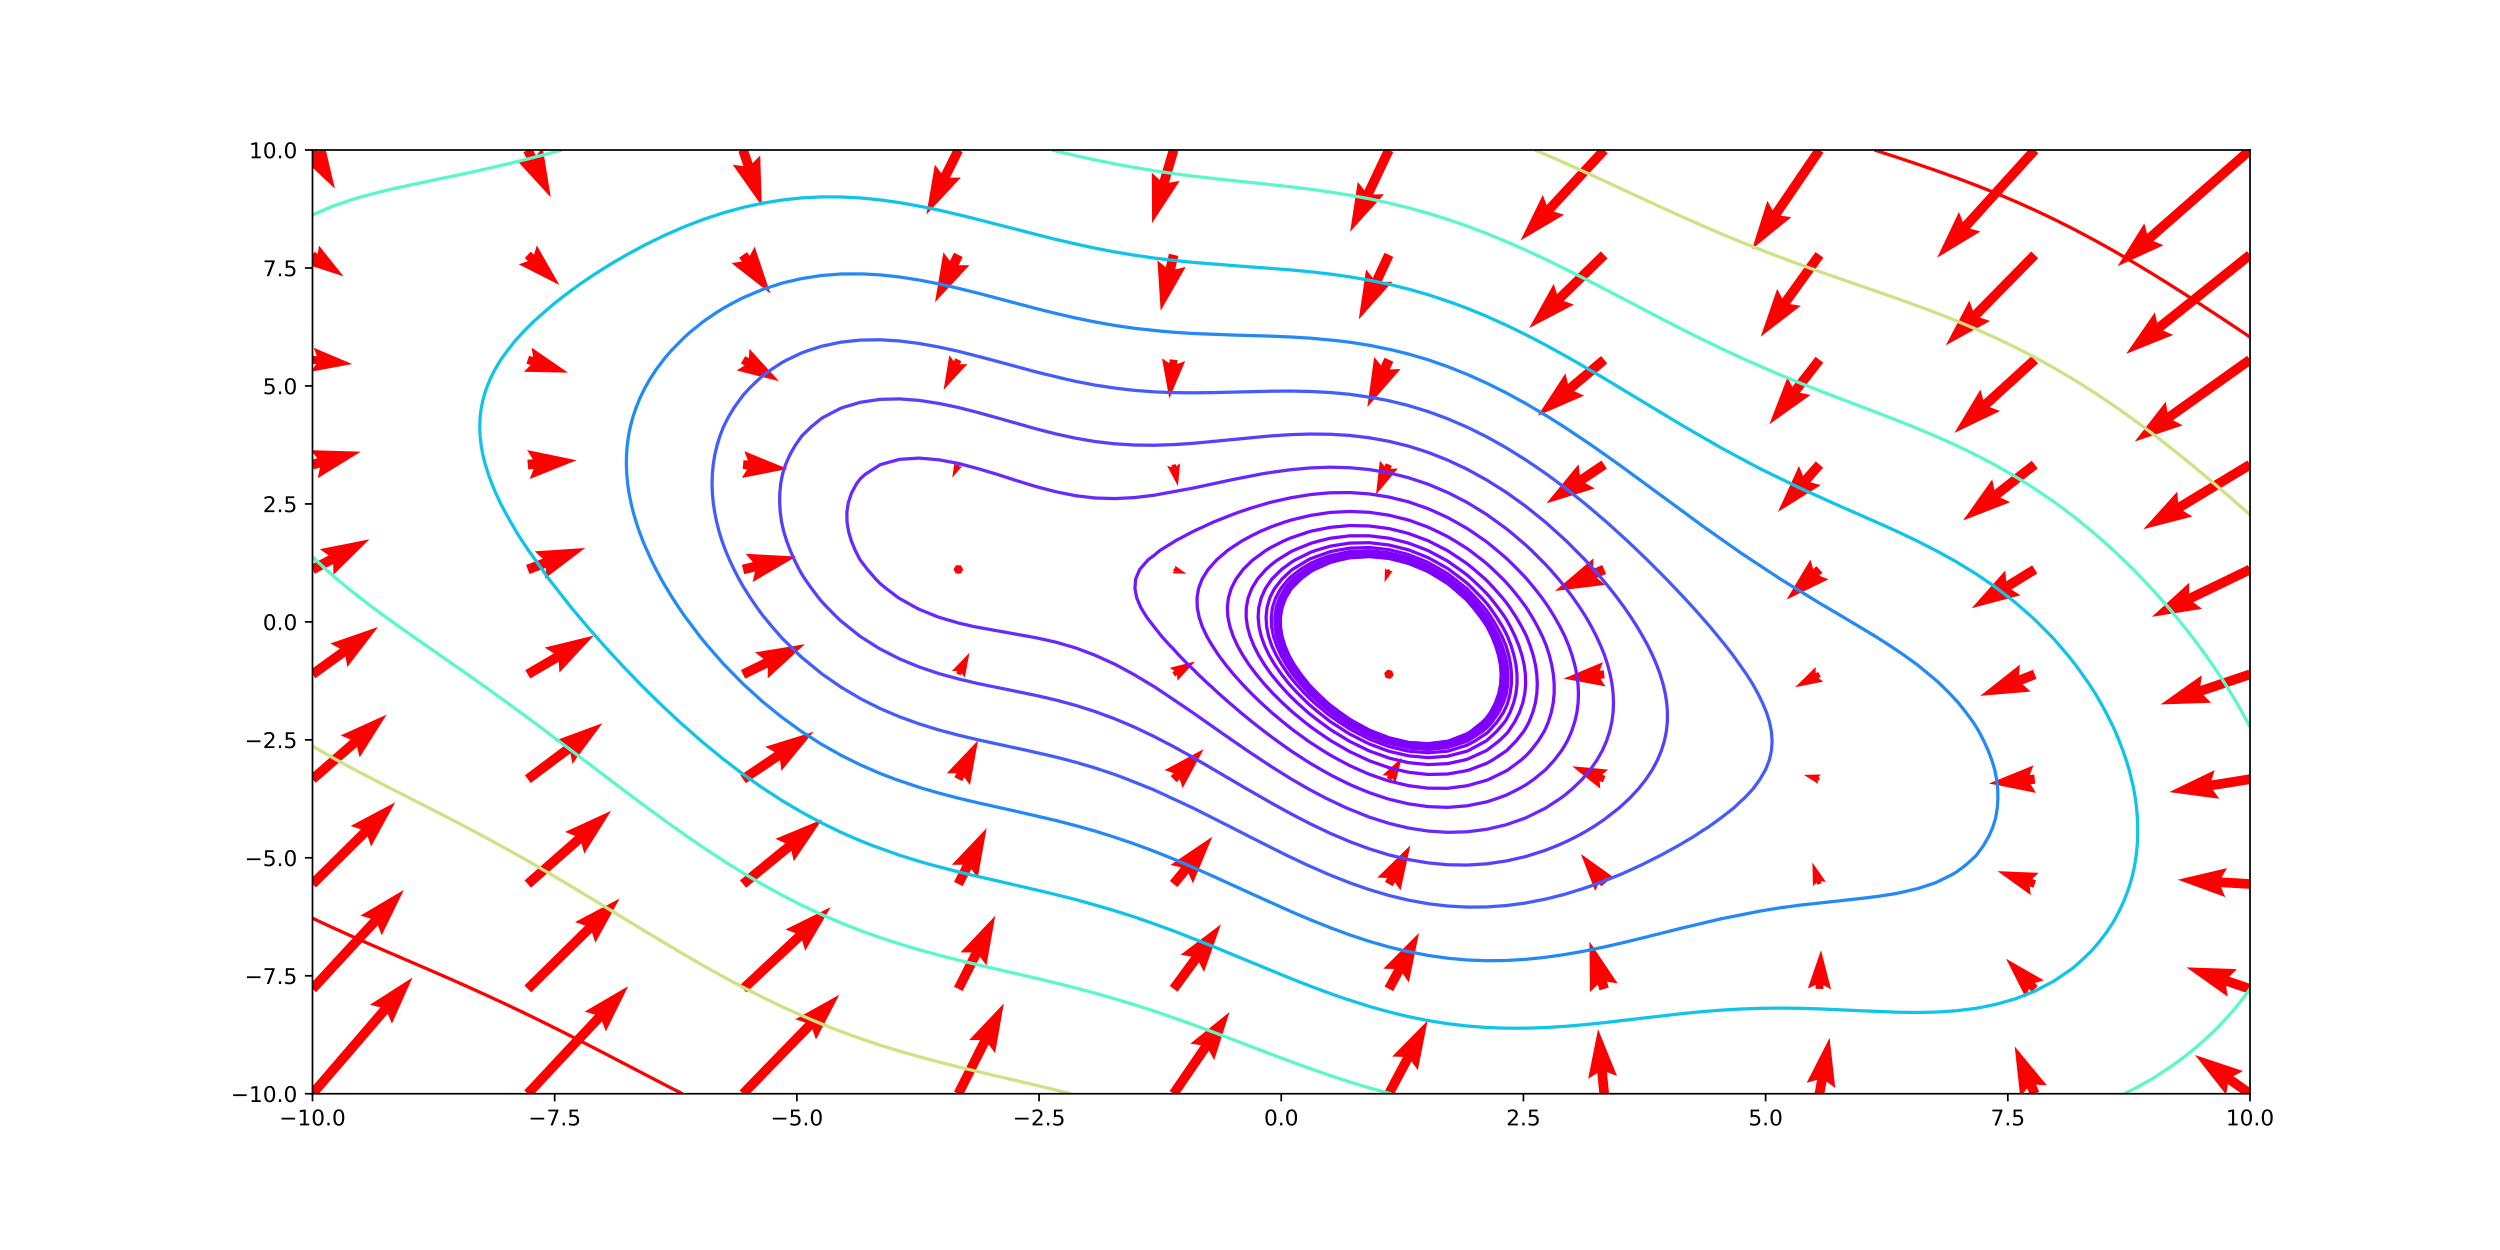 <?xml version="1.0" encoding="utf-8" standalone="no"?>
<!DOCTYPE svg PUBLIC "-//W3C//DTD SVG 1.1//EN"
  "http://www.w3.org/Graphics/SVG/1.1/DTD/svg11.dtd">
<!-- Created with matplotlib (http://matplotlib.org/) -->
<svg height="576pt" version="1.1" viewBox="0 0 1152 576" width="1152pt" xmlns="http://www.w3.org/2000/svg" xmlns:xlink="http://www.w3.org/1999/xlink">
 <defs>
  <style type="text/css">
*{stroke-linecap:butt;stroke-linejoin:round;}
  </style>
 </defs>
 <g id="figure_1">
  <g id="patch_1">
   <path d="M 0 576 
L 1152 576 
L 1152 0 
L 0 0 
z
" style="fill:#ffffff;"/>
  </g>
  <g id="axes_1">
   <g id="patch_2">
    <path d="M 144 504 
L 1036.8 504 
L 1036.8 69.12 
L 144 69.12 
z
" style="fill:#ffffff;"/>
   </g>
   <g id="Quiver_1">
    <path clip-path="url(#p44bd71a26c)" d="M 142.308 502.544 
L 175.285 464.206 
L 170.445 462.987 
L 190.077 450.432 
L 180.598 471.72 
L 178.669 467.117 
L 145.692 505.456 
L 142.308 502.544 
" style="fill:#ff0000;"/>
    <path clip-path="url(#p44bd71a26c)" d="M 241.569 502.477 
L 274.171 467.559 
L 269.385 466.144 
L 289.512 454.4 
L 279.173 475.284 
L 277.434 470.606 
L 244.831 505.523 
L 241.569 502.477 
" style="fill:#ff0000;"/>
    <path clip-path="url(#p44bd71a26c)" d="M 340.8 502.444 
L 371.16 471.215 
L 366.403 469.704 
L 386.763 458.368 
L 376.006 479.039 
L 374.361 474.327 
L 344 505.556 
L 340.8 502.444 
" style="fill:#ff0000;"/>
    <path clip-path="url(#p44bd71a26c)" d="M 439.607 502.996 
L 451.562 479.271 
L 446.572 479.255 
L 462.596 462.336 
L 458.531 485.282 
L 455.549 481.279 
L 443.593 505.004 
L 439.607 502.996 
" style="fill:#ff0000;"/>
    <path clip-path="url(#p44bd71a26c)" d="M 538.958 502.74 
L 553.402 481.624 
L 548.457 480.946 
L 566.585 466.304 
L 559.51 488.507 
L 557.086 484.144 
L 542.642 505.26 
L 538.958 502.74 
" style="fill:#ff0000;"/>
    <path clip-path="url(#p44bd71a26c)" d="M 638.027 502.956 
L 646.48 486.983 
L 641.491 486.868 
L 657.849 470.272 
L 653.327 493.132 
L 650.426 489.071 
L 641.973 505.044 
L 638.027 502.956 
" style="fill:#ff0000;"/>
    <path clip-path="url(#p44bd71a26c)" d="M 736.978 504.21 
L 736.055 494.449 
L 731.821 497.091 
L 736.388 474.24 
L 745.154 495.831 
L 740.5 494.029 
L 741.422 503.79 
L 736.978 504.21 
" style="fill:#ff0000;"/>
    <path clip-path="url(#p44bd71a26c)" d="M 836.204 503.601 
L 837.298 497.574 
L 832.507 498.973 
L 843.083 478.208 
L 845.684 501.365 
L 841.69 498.372 
L 840.596 504.399 
L 836.204 503.601 
" style="fill:#ff0000;"/>
    <path clip-path="url(#p44bd71a26c)" d="M 935.545 504.87 
L 934.137 501.544 
L 930.896 505.34 
L 928.36 482.176 
L 943.228 500.119 
L 938.247 499.804 
L 939.655 503.13 
L 935.545 504.87 
" style="fill:#ff0000;"/>
    <path clip-path="url(#p44bd71a26c)" d="M 1035.515 505.825 
L 1026.59 499.537 
L 1025.843 504.472 
L 1011.453 486.144 
L 1033.556 493.524 
L 1029.16 495.888 
L 1038.085 502.175 
L 1035.515 505.825 
" style="fill:#ff0000;"/>
    <path clip-path="url(#p44bd71a26c)" d="M 142.36 454.166 
L 170.845 423.297 
L 166.051 421.91 
L 186.109 410.048 
L 175.893 430.992 
L 174.126 426.325 
L 145.64 457.194 
L 142.36 454.166 
" style="fill:#ff0000;"/>
    <path clip-path="url(#p44bd71a26c)" d="M 241.635 454.089 
L 269.659 426.514 
L 264.938 424.897 
L 285.544 414.016 
L 274.33 434.443 
L 272.79 429.696 
L 244.765 457.271 
L 241.635 454.089 
" style="fill:#ff0000;"/>
    <path clip-path="url(#p44bd71a26c)" d="M 340.877 454.048 
L 366.586 430.057 
L 361.908 428.317 
L 382.795 417.984 
L 371.045 438.108 
L 369.631 433.321 
L 343.923 457.312 
L 340.877 454.048 
" style="fill:#ff0000;"/>
    <path clip-path="url(#p44bd71a26c)" d="M 439.608 454.674 
L 447.582 438.878 
L 442.591 438.859 
L 458.628 421.952 
L 454.546 444.895 
L 451.567 440.89 
L 443.592 456.686 
L 439.608 454.674 
" style="fill:#ff0000;"/>
    <path clip-path="url(#p44bd71a26c)" d="M 539 454.36 
L 548.94 440.801 
L 544.02 439.962 
L 562.617 425.92 
L 554.821 447.88 
L 552.54 443.441 
L 542.6 457 
L 539 454.36 
" style="fill:#ff0000;"/>
    <path clip-path="url(#p44bd71a26c)" d="M 638.035 454.622 
L 642.396 446.519 
L 637.407 446.369 
L 653.881 429.888 
L 649.2 452.716 
L 646.326 448.635 
L 641.965 456.738 
L 638.035 454.622 
" style="fill:#ff0000;"/>
    <path clip-path="url(#p44bd71a26c)" d="M 737.069 456.342 
L 736.248 453.702 
L 732.647 457.158 
L 732.42 433.856 
L 745.436 453.184 
L 740.511 452.377 
L 741.331 455.018 
L 737.069 456.342 
" style="fill:#ff0000;"/>
    <path clip-path="url(#p44bd71a26c)" d="M 836.614 455.608 
L 836.686 453.823 
L 833.043 455.465 
L 839.115 437.824 
L 843.757 455.895 
L 840.257 453.966 
L 840.186 455.752 
L 836.614 455.608 
" style="fill:#ff0000;"/>
    <path clip-path="url(#p44bd71a26c)" d="M 936.211 457.001 
L 934.89 455.612 
L 933.434 459.642 
L 924.392 441.792 
L 941.766 451.718 
L 937.668 452.97 
L 938.989 454.359 
L 936.211 457.001 
" style="fill:#ff0000;"/>
    <path clip-path="url(#p44bd71a26c)" d="M 1036.085 457.794 
L 1025.797 454.313 
L 1026.481 459.257 
L 1007.485 445.76 
L 1030.773 446.572 
L 1027.228 450.085 
L 1037.515 453.566 
L 1036.085 457.794 
" style="fill:#ff0000;"/>
    <path clip-path="url(#p44bd71a26c)" d="M 142.431 405.773 
L 166.284 382.197 
L 161.559 380.591 
L 182.141 369.664 
L 170.973 390.116 
L 169.422 385.372 
L 145.569 408.947 
L 142.431 405.773 
" style="fill:#ff0000;"/>
    <path clip-path="url(#p44bd71a26c)" d="M 241.727 405.683 
L 265.014 385.217 
L 260.39 383.337 
L 281.576 373.632 
L 269.231 393.396 
L 267.961 388.57 
L 244.673 409.037 
L 241.727 405.683 
" style="fill:#ff0000;"/>
    <path clip-path="url(#p44bd71a26c)" d="M 340.988 405.632 
L 361.858 388.581 
L 357.306 386.536 
L 378.827 377.6 
L 365.778 396.907 
L 364.683 392.038 
L 343.812 409.088 
L 340.988 405.632 
" style="fill:#ff0000;"/>
    <path clip-path="url(#p44bd71a26c)" d="M 439.609 406.352 
L 443.594 398.481 
L 438.603 398.456 
L 454.66 381.568 
L 450.551 404.506 
L 447.576 400.498 
L 443.591 408.368 
L 439.609 406.352 
" style="fill:#ff0000;"/>
    <path clip-path="url(#p44bd71a26c)" d="M 539.072 405.947 
L 544.204 399.673 
L 539.335 398.574 
L 558.649 385.536 
L 549.702 407.053 
L 547.659 402.499 
L 542.528 408.773 
L 539.072 405.947 
" style="fill:#ff0000;"/>
    <path clip-path="url(#p44bd71a26c)" d="M 638.214 406.369 
L 639.206 404.583 
L 634.643 404.386 
L 649.913 389.504 
L 645.357 410.334 
L 642.777 406.566 
L 641.786 408.351 
L 638.214 406.369 
" style="fill:#ff0000;"/>
    <path clip-path="url(#p44bd71a26c)" d="M 737.811 408.435 
L 736.736 407.046 
L 735.034 410.585 
L 728.452 393.472 
L 743.366 404.135 
L 739.514 404.896 
L 740.589 406.285 
L 737.811 408.435 
" style="fill:#ff0000;"/>
    <path clip-path="url(#p44bd71a26c)" d="M 837.408 407.685 
L 837.083 406.693 
L 835.424 408.336 
L 835.147 397.44 
L 841.376 406.384 
L 839.067 406.043 
L 839.392 407.035 
L 837.408 407.685 
" style="fill:#ff0000;"/>
    <path clip-path="url(#p44bd71a26c)" d="M 937.005 409.078 
L 935.287 408.482 
L 935.814 412.513 
L 920.424 401.408 
L 939.386 402.207 
L 936.478 405.047 
L 938.195 405.642 
L 937.005 409.078 
" style="fill:#ff0000;"/>
    <path clip-path="url(#p44bd71a26c)" d="M 1036.667 409.588 
L 1023.436 408.799 
L 1025.399 413.388 
L 1003.517 405.376 
L 1026.196 400.02 
L 1023.702 404.343 
L 1036.933 405.132 
L 1036.667 409.588 
" style="fill:#ff0000;"/>
    <path clip-path="url(#p44bd71a26c)" d="M 142.534 357.357 
L 161.558 340.789 
L 156.943 338.889 
L 178.173 329.28 
L 165.738 348.988 
L 164.49 344.156 
L 145.466 360.723 
L 142.534 357.357 
" style="fill:#ff0000;"/>
    <path clip-path="url(#p44bd71a26c)" d="M 241.861 357.254 
L 260.195 343.511 
L 255.732 341.278 
L 277.608 333.248 
L 263.764 351.993 
L 262.873 347.083 
L 244.539 360.826 
L 241.861 357.254 
" style="fill:#ff0000;"/>
    <path clip-path="url(#p44bd71a26c)" d="M 341.155 357.188 
L 356.943 346.572 
L 352.6 344.113 
L 374.859 337.216 
L 360.073 355.227 
L 359.434 350.277 
L 343.645 360.892 
L 341.155 357.188 
" style="fill:#ff0000;"/>
    <path clip-path="url(#p44bd71a26c)" d="M 439.814 358.131 
L 440.724 356.345 
L 436.243 356.313 
L 450.692 341.184 
L 446.957 361.767 
L 444.295 358.164 
L 443.386 359.949 
L 439.814 358.131 
" style="fill:#ff0000;"/>
    <path clip-path="url(#p44bd71a26c)" d="M 539.411 357.652 
L 540.799 356.263 
L 536.634 354.876 
L 554.681 345.152 
L 544.966 363.204 
L 543.577 359.039 
L 542.189 360.428 
L 539.411 357.652 
" style="fill:#ff0000;"/>
    <path clip-path="url(#p44bd71a26c)" d="M 639.008 358.445 
L 639.603 357.453 
L 637.024 357.256 
L 645.945 349.12 
L 642.976 360.824 
L 641.587 358.643 
L 640.992 359.635 
L 639.008 358.445 
" style="fill:#ff0000;"/>
    <path clip-path="url(#p44bd71a26c)" d="M 738.605 360.512 
L 737.133 359.916 
L 737.414 363.455 
L 724.484 353.088 
L 740.986 354.625 
L 738.324 356.973 
L 739.795 357.568 
L 738.605 360.512 
" style="fill:#ff0000;"/>
    <path clip-path="url(#p44bd71a26c)" d="M 838.202 359.762 
L 837.48 359.564 
L 837.805 361.206 
L 831.179 357.056 
L 838.995 356.874 
L 837.876 358.12 
L 838.598 358.318 
L 838.202 359.762 
" style="fill:#ff0000;"/>
    <path clip-path="url(#p44bd71a26c)" d="M 937.798 361.154 
L 935.684 361.353 
L 938.195 365.383 
L 916.456 361.024 
L 937.005 352.697 
L 935.287 357.124 
L 937.402 356.926 
L 937.798 361.154 
" style="fill:#ff0000;"/>
    <path clip-path="url(#p44bd71a26c)" d="M 1037.152 361.244 
L 1019.737 364.027 
L 1022.646 368.083 
L 999.549 364.992 
L 1020.533 354.858 
L 1019.033 359.618 
L 1036.448 356.836 
L 1037.152 361.244 
" style="fill:#ff0000;"/>
    <path clip-path="url(#p44bd71a26c)" d="M 142.693 308.911 
L 156.615 298.852 
L 152.192 296.54 
L 174.205 288.896 
L 160.035 307.395 
L 159.229 302.47 
L 145.307 312.529 
L 142.693 308.911 
" style="fill:#ff0000;"/>
    <path clip-path="url(#p44bd71a26c)" d="M 242.071 308.795 
L 255.183 301.103 
L 251 298.382 
L 273.64 292.864 
L 257.776 309.933 
L 257.442 304.953 
L 244.329 312.645 
L 242.071 308.795 
" style="fill:#ff0000;"/>
    <path clip-path="url(#p44bd71a26c)" d="M 341.422 308.714 
L 351.856 303.628 
L 347.894 300.593 
L 370.891 296.832 
L 353.762 312.631 
L 353.812 307.64 
L 343.378 312.726 
L 341.422 308.714 
" style="fill:#ff0000;"/>
    <path clip-path="url(#p44bd71a26c)" d="M 440.608 310.208 
L 441.12 309.216 
L 438.624 309.183 
L 446.724 300.8 
L 444.576 312.257 
L 443.104 310.24 
L 442.592 311.232 
L 440.608 310.208 
" style="fill:#ff0000;"/>
    <path clip-path="url(#p44bd71a26c)" d="M 540.205 309.729 
L 541.196 309.133 
L 539.014 307.746 
L 550.713 304.768 
L 542.586 313.694 
L 542.387 311.116 
L 541.395 311.711 
L 540.205 309.729 
" style="fill:#ff0000;"/>
    <path clip-path="url(#p44bd71a26c)" d="M 641.575 309.139 
L 639.419 308.565 
L 637.843 310.146 
L 638.425 312.301 
L 640.581 312.875 
L 642.157 311.294 
L 641.575 309.139 
L 639.419 308.565 
" style="fill:#ff0000;"/>
    <path clip-path="url(#p44bd71a26c)" d="M 739.398 312.588 
L 737.53 312.787 
L 739.795 316.325 
L 720.516 312.704 
L 738.605 305.115 
L 737.133 309.05 
L 739.002 308.852 
L 739.398 312.588 
" style="fill:#ff0000;"/>
    <path clip-path="url(#p44bd71a26c)" d="M 838.995 311.839 
L 837.876 312.434 
L 840.186 314.077 
L 827.211 316.672 
L 836.614 307.363 
L 836.686 310.196 
L 837.805 309.601 
L 838.995 311.839 
" style="fill:#ff0000;"/>
    <path clip-path="url(#p44bd71a26c)" d="M 938.42 312.796 
L 931.991 315.336 
L 935.707 318.667 
L 912.488 320.64 
L 930.787 306.212 
L 930.351 311.184 
L 936.78 308.644 
L 938.42 312.796 
" style="fill:#ff0000;"/>
    <path clip-path="url(#p44bd71a26c)" d="M 1037.513 312.835 
L 1015.33 320.309 
L 1018.87 323.827 
L 995.581 324.608 
L 1014.594 311.136 
L 1013.905 316.079 
L 1036.087 308.605 
L 1037.513 312.835 
" style="fill:#ff0000;"/>
    <path clip-path="url(#p44bd71a26c)" d="M 142.956 260.427 
L 151.438 255.937 
L 147.377 253.036 
L 170.237 248.512 
L 153.643 264.872 
L 153.527 259.883 
L 145.044 264.373 
L 142.956 260.427 
" style="fill:#ff0000;"/>
    <path clip-path="url(#p44bd71a26c)" d="M 242.417 260.31 
L 250.078 257.439 
L 246.421 254.042 
L 269.672 252.48 
L 251.121 266.583 
L 251.644 261.619 
L 243.983 264.49 
L 242.417 260.31 
" style="fill:#ff0000;"/>
    <path clip-path="url(#p44bd71a26c)" d="M 341.874 260.231 
L 346.875 259.017 
L 343.653 255.205 
L 366.923 256.448 
L 346.812 268.22 
L 347.928 263.355 
L 342.926 264.569 
L 341.874 260.231 
" style="fill:#ff0000;"/>
    <path clip-path="url(#p44bd71a26c)" d="M 442.723 260.471 
L 440.491 260.463 
L 439.368 262.391 
L 440.477 264.329 
L 442.709 264.337 
L 443.832 262.409 
L 442.723 260.471 
L 440.491 260.463 
" style="fill:#ff0000;"/>
    <path clip-path="url(#p44bd71a26c)" d="M 540.998 261.805 
L 541.593 262.004 
L 541.395 260.616 
L 546.745 264.384 
L 540.205 264.184 
L 541.196 263.193 
L 540.602 262.995 
L 540.998 261.805 
" style="fill:#ff0000;"/>
    <path clip-path="url(#p44bd71a26c)" d="M 640.595 262.599 
L 640.396 263.194 
L 641.786 262.997 
L 638.009 268.352 
L 638.214 261.803 
L 639.206 262.796 
L 639.405 262.201 
L 640.595 262.599 
" style="fill:#ff0000;"/>
    <path clip-path="url(#p44bd71a26c)" d="M 740.095 264.445 
L 735.844 266.306 
L 739.679 269.5 
L 716.548 272.32 
L 734.307 257.233 
L 734.053 262.217 
L 738.305 260.355 
L 740.095 264.445 
" style="fill:#ff0000;"/>
    <path clip-path="url(#p44bd71a26c)" d="M 839.789 263.916 
L 838.273 265.304 
L 842.566 266.947 
L 823.243 276.288 
L 834.234 257.853 
L 835.496 262.273 
L 837.011 260.884 
L 839.789 263.916 
" style="fill:#ff0000;"/>
    <path clip-path="url(#p44bd71a26c)" d="M 938.768 264.302 
L 926.806 271.647 
L 931.044 274.283 
L 908.52 280.256 
L 924.037 262.871 
L 924.47 267.843 
L 936.432 260.498 
L 938.768 264.302 
" style="fill:#ff0000;"/>
    <path clip-path="url(#p44bd71a26c)" d="M 1037.771 264.41 
L 1010.672 277.498 
L 1014.624 280.547 
L 991.613 284.224 
L 1008.799 268.487 
L 1008.731 273.478 
L 1035.829 260.39 
L 1037.771 264.41 
" style="fill:#ff0000;"/>
    <path clip-path="url(#p44bd71a26c)" d="M 143.424 211.924 
L 146.286 211.159 
L 142.977 207.422 
L 166.269 208.128 
L 146.435 220.36 
L 147.438 215.471 
L 144.576 216.236 
L 143.424 211.924 
" style="fill:#ff0000;"/>
    <path clip-path="url(#p44bd71a26c)" d="M 243.004 211.857 
L 245.497 211.637 
L 242.882 207.386 
L 265.704 212.096 
L 244.058 220.726 
L 245.889 216.084 
L 243.396 216.303 
L 243.004 211.857 
" style="fill:#ff0000;"/>
    <path clip-path="url(#p44bd71a26c)" d="M 342.598 212.024 
L 344.654 212.223 
L 342.995 207.913 
L 362.955 216.064 
L 341.805 220.247 
L 344.257 216.334 
L 342.202 216.136 
L 342.598 212.024 
" style="fill:#ff0000;"/>
    <path clip-path="url(#p44bd71a26c)" d="M 442.195 214.361 
L 441.914 214.956 
L 443.386 214.924 
L 438.788 220.032 
L 439.814 213.236 
L 440.724 214.394 
L 441.005 213.799 
L 442.195 214.361 
" style="fill:#ff0000;"/>
    <path clip-path="url(#p44bd71a26c)" d="M 541.792 213.882 
L 541.99 214.874 
L 543.776 213.487 
L 542.777 224 
L 537.824 214.673 
L 540.006 215.27 
L 539.808 214.278 
L 541.792 213.882 
" style="fill:#ff0000;"/>
    <path clip-path="url(#p44bd71a26c)" d="M 641.389 214.676 
L 640.793 216.065 
L 644.166 215.868 
L 634.041 227.968 
L 635.834 212.292 
L 638.015 214.873 
L 638.611 213.484 
L 641.389 214.676 
" style="fill:#ff0000;"/>
    <path clip-path="url(#p44bd71a26c)" d="M 740.443 215.934 
L 730.506 222.6 
L 734.846 225.063 
L 712.58 231.936 
L 727.386 213.942 
L 728.019 218.892 
L 737.957 212.226 
L 740.443 215.934 
" style="fill:#ff0000;"/>
    <path clip-path="url(#p44bd71a26c)" d="M 840.079 215.551 
L 834.193 222.267 
L 839.021 223.531 
L 819.275 235.904 
L 828.95 214.704 
L 830.836 219.325 
L 836.721 212.609 
L 840.079 215.551 
" style="fill:#ff0000;"/>
    <path clip-path="url(#p44bd71a26c)" d="M 938.973 215.84 
L 921.761 229.273 
L 926.267 231.418 
L 904.552 239.872 
L 918.028 220.861 
L 919.015 225.753 
L 936.227 212.32 
L 938.973 215.84 
" style="fill:#ff0000;"/>
    <path clip-path="url(#p44bd71a26c)" d="M 1037.956 215.989 
L 1005.985 235.346 
L 1010.206 238.008 
L 987.645 243.84 
L 1003.27 226.552 
L 1003.673 231.527 
L 1035.644 212.171 
L 1037.956 215.989 
" style="fill:#ff0000;"/>
    <path clip-path="url(#p44bd71a26c)" d="M 144.198 163.93 
L 146.028 164.128 
L 144.595 160.27 
L 162.301 167.744 
L 143.405 171.25 
L 145.632 167.788 
L 143.802 167.59 
L 144.198 163.93 
" style="fill:#ff0000;"/>
    <path clip-path="url(#p44bd71a26c)" d="M 243.795 163.906 
L 245.649 164.502 
L 244.986 160.199 
L 261.736 171.712 
L 241.414 171.321 
L 244.458 168.209 
L 242.605 167.614 
L 243.795 163.906 
" style="fill:#ff0000;"/>
    <path clip-path="url(#p44bd71a26c)" d="M 343.392 164.101 
L 345.051 165.093 
L 345.376 160.784 
L 358.987 175.68 
L 339.424 170.736 
L 343.067 168.411 
L 341.408 167.419 
L 343.392 164.101 
" style="fill:#ff0000;"/>
    <path clip-path="url(#p44bd71a26c)" d="M 442.989 166.438 
L 442.311 167.827 
L 445.766 167.794 
L 434.82 179.648 
L 437.434 163.726 
L 439.533 166.471 
L 440.211 165.082 
L 442.989 166.438 
" style="fill:#ff0000;"/>
    <path clip-path="url(#p44bd71a26c)" d="M 542.586 165.959 
L 542.387 167.745 
L 546.157 166.357 
L 538.809 183.616 
L 535.443 165.163 
L 538.815 167.347 
L 539.014 165.561 
L 542.586 165.959 
" style="fill:#ff0000;"/>
    <path clip-path="url(#p44bd71a26c)" d="M 642.032 166.684 
L 640.422 170.223 
L 645.41 170.039 
L 630.073 187.584 
L 633.219 164.495 
L 636.359 168.375 
L 637.968 164.836 
L 642.032 166.684 
" style="fill:#ff0000;"/>
    <path clip-path="url(#p44bd71a26c)" d="M 740.639 167.466 
L 725.408 180.309 
L 729.992 182.283 
L 708.612 191.552 
L 721.359 172.045 
L 722.53 176.896 
L 737.761 164.054 
L 740.639 167.466 
" style="fill:#ff0000;"/>
    <path clip-path="url(#p44bd71a26c)" d="M 840.163 167.128 
L 829.385 181.018 
L 834.28 181.991 
L 815.307 195.52 
L 823.7 173.781 
L 825.859 178.281 
L 836.637 164.392 
L 840.163 167.128 
" style="fill:#ff0000;"/>
    <path clip-path="url(#p44bd71a26c)" d="M 939.103 167.41 
L 916.936 187.608 
L 921.592 189.405 
L 900.584 199.488 
L 912.572 179.506 
L 913.929 184.309 
L 936.097 164.11 
L 939.103 167.41 
" style="fill:#ff0000;"/>
    <path clip-path="url(#p44bd71a26c)" d="M 1038.092 167.58 
L 1001.351 193.651 
L 1005.755 196 
L 983.677 203.456 
L 998.005 185.079 
L 998.768 190.011 
L 1035.508 163.94 
L 1038.092 167.58 
" style="fill:#ff0000;"/>
    <path clip-path="url(#p44bd71a26c)" d="M 144.992 116.007 
L 146.425 116.999 
L 146.976 113.14 
L 158.333 127.36 
L 141.024 121.74 
L 144.441 119.865 
L 143.008 118.873 
L 144.992 116.007 
" style="fill:#ff0000;"/>
    <path clip-path="url(#p44bd71a26c)" d="M 244.589 115.983 
L 246.046 117.372 
L 247.366 113.07 
L 257.768 131.328 
L 239.034 121.81 
L 243.268 120.286 
L 241.811 118.897 
L 244.589 115.983 
" style="fill:#ff0000;"/>
    <path clip-path="url(#p44bd71a26c)" d="M 344.186 116.178 
L 345.448 117.964 
L 347.757 113.654 
L 355.019 135.296 
L 337.043 121.226 
L 341.876 120.488 
L 340.614 118.702 
L 344.186 116.178 
" style="fill:#ff0000;"/>
    <path clip-path="url(#p44bd71a26c)" d="M 443.602 118.426 
L 441.729 122.229 
L 446.72 122.199 
L 430.852 139.264 
L 434.706 116.282 
L 437.725 120.257 
L 439.598 116.454 
L 443.602 118.426 
" style="fill:#ff0000;"/>
    <path clip-path="url(#p44bd71a26c)" d="M 542.975 117.942 
L 541.538 124.162 
L 546.39 122.992 
L 534.841 143.232 
L 533.341 119.978 
L 537.188 123.157 
L 538.625 116.938 
L 542.975 117.942 
" style="fill:#ff0000;"/>
    <path clip-path="url(#p44bd71a26c)" d="M 642.022 118.384 
L 636.626 129.942 
L 641.615 129.809 
L 626.105 147.2 
L 629.48 124.143 
L 632.581 128.054 
L 637.978 116.496 
L 642.022 118.384 
" style="fill:#ff0000;"/>
    <path clip-path="url(#p44bd71a26c)" d="M 740.759 119.037 
L 720.578 138.734 
L 725.294 140.37 
L 704.644 151.168 
L 715.94 130.786 
L 717.46 135.54 
L 737.641 115.843 
L 740.759 119.037 
" style="fill:#ff0000;"/>
    <path clip-path="url(#p44bd71a26c)" d="M 840.213 118.742 
L 824.867 140.119 
L 829.795 140.909 
L 811.339 155.136 
L 818.916 133.099 
L 821.24 137.516 
L 836.587 116.138 
L 840.213 118.742 
" style="fill:#ff0000;"/>
    <path clip-path="url(#p44bd71a26c)" d="M 939.191 119.005 
L 912.294 146.349 
L 917.042 147.888 
L 896.616 159.104 
L 907.494 138.496 
L 909.112 143.218 
L 936.009 115.875 
L 939.191 119.005 
" style="fill:#ff0000;"/>
    <path clip-path="url(#p44bd71a26c)" d="M 1038.194 119.184 
L 996.794 152.274 
L 1001.325 154.367 
L 979.709 163.072 
L 992.963 143.906 
L 994.007 148.786 
L 1035.406 115.696 
L 1038.194 119.184 
" style="fill:#ff0000;"/>
    <path clip-path="url(#p44bd71a26c)" d="M 145.786 68.084 
L 146.822 69.869 
L 149.357 66.011 
L 154.365 86.976 
L 138.643 72.229 
L 143.251 71.942 
L 142.214 70.156 
L 145.786 68.084 
" style="fill:#ff0000;"/>
    <path clip-path="url(#p44bd71a26c)" d="M 245.208 68.145 
L 247.031 71.899 
L 250.072 67.941 
L 253.8 90.944 
L 238.025 73.792 
L 243.016 73.85 
L 241.192 70.095 
L 245.208 68.145 
" style="fill:#ff0000;"/>
    <path clip-path="url(#p44bd71a26c)" d="M 344.516 68.41 
L 346.779 75.157 
L 350.302 71.621 
L 351.051 94.912 
L 337.605 75.88 
L 342.547 76.577 
L 340.284 69.83 
L 344.516 68.41 
" style="fill:#ff0000;"/>
    <path clip-path="url(#p44bd71a26c)" d="M 443.601 70.109 
L 437.789 81.863 
L 442.78 81.841 
L 426.884 98.88 
L 430.775 75.904 
L 433.787 79.884 
L 439.599 68.131 
L 443.601 70.109 
" style="fill:#ff0000;"/>
    <path clip-path="url(#p44bd71a26c)" d="M 542.941 69.75 
L 538.686 84.208 
L 543.599 83.327 
L 530.873 102.848 
L 530.752 79.546 
L 534.404 82.947 
L 538.659 68.49 
L 542.941 69.75 
" style="fill:#ff0000;"/>
    <path clip-path="url(#p44bd71a26c)" d="M 642.017 70.076 
L 632.756 89.619 
L 637.746 89.513 
L 622.137 106.816 
L 625.644 83.779 
L 628.722 87.707 
L 637.983 68.164 
L 642.017 70.076 
" style="fill:#ff0000;"/>
    <path clip-path="url(#p44bd71a26c)" d="M 740.839 70.635 
L 715.952 97.55 
L 720.745 98.942 
L 700.676 110.784 
L 710.912 89.85 
L 712.675 94.519 
L 737.561 67.605 
L 740.839 70.635 
" style="fill:#ff0000;"/>
    <path clip-path="url(#p44bd71a26c)" d="M 840.246 70.375 
L 820.512 99.396 
L 825.459 100.06 
L 807.371 114.752 
L 814.384 92.53 
L 816.821 96.886 
L 836.554 67.865 
L 840.246 70.375 
" style="fill:#ff0000;"/>
    <path clip-path="url(#p44bd71a26c)" d="M 939.254 70.619 
L 907.791 105.334 
L 912.598 106.678 
L 892.648 118.72 
L 902.675 97.685 
L 904.484 102.337 
L 935.946 67.621 
L 939.254 70.619 
" style="fill:#ff0000;"/>
    <path clip-path="url(#p44bd71a26c)" d="M 1038.272 70.798 
L 992.313 111.118 
L 996.935 113.002 
L 975.741 122.688 
L 988.103 102.935 
L 989.369 107.762 
L 1035.328 67.442 
L 1038.272 70.798 
" style="fill:#ff0000;"/>
   </g>
   <g id="matplotlib.axis_1">
    <g id="xtick_1">
     <g id="line2d_1">
      <defs>
       <path d="M 0 0 
L 0 3.5 
" id="mc7f2905ed1" style="stroke:#000000;stroke-width:0.8;"/>
      </defs>
      <g>
       <use style="stroke:#000000;stroke-width:0.8;" x="144" xlink:href="#mc7f2905ed1" y="504"/>
      </g>
     </g>
     <g id="text_1">
      <!-- −10.0 -->
      <defs>
       <path d="M 10.594 35.5 
L 73.188 35.5 
L 73.188 27.203 
L 10.594 27.203 
z
" id="DejaVuSans-2212"/>
       <path d="M 12.406 8.297 
L 28.516 8.297 
L 28.516 63.922 
L 10.984 60.406 
L 10.984 69.391 
L 28.422 72.906 
L 38.281 72.906 
L 38.281 8.297 
L 54.391 8.297 
L 54.391 0 
L 12.406 0 
z
" id="DejaVuSans-31"/>
       <path d="M 31.781 66.406 
Q 24.172 66.406 20.328 58.906 
Q 16.5 51.422 16.5 36.375 
Q 16.5 21.391 20.328 13.891 
Q 24.172 6.391 31.781 6.391 
Q 39.453 6.391 43.281 13.891 
Q 47.125 21.391 47.125 36.375 
Q 47.125 51.422 43.281 58.906 
Q 39.453 66.406 31.781 66.406 
z
M 31.781 74.219 
Q 44.047 74.219 50.516 64.516 
Q 56.984 54.828 56.984 36.375 
Q 56.984 17.969 50.516 8.266 
Q 44.047 -1.422 31.781 -1.422 
Q 19.531 -1.422 13.062 8.266 
Q 6.594 17.969 6.594 36.375 
Q 6.594 54.828 13.062 64.516 
Q 19.531 74.219 31.781 74.219 
z
" id="DejaVuSans-30"/>
       <path d="M 10.688 12.406 
L 21 12.406 
L 21 0 
L 10.688 0 
z
" id="DejaVuSans-2e"/>
      </defs>
      <g transform="translate(128.677 518.598)scale(0.1 -0.1)">
       <use xlink:href="#DejaVuSans-2212"/>
       <use x="83.789" xlink:href="#DejaVuSans-31"/>
       <use x="147.412" xlink:href="#DejaVuSans-30"/>
       <use x="211.035" xlink:href="#DejaVuSans-2e"/>
       <use x="242.822" xlink:href="#DejaVuSans-30"/>
      </g>
     </g>
    </g>
    <g id="xtick_2">
     <g id="line2d_2">
      <g>
       <use style="stroke:#000000;stroke-width:0.8;" x="255.6" xlink:href="#mc7f2905ed1" y="504"/>
      </g>
     </g>
     <g id="text_2">
      <!-- −7.5 -->
      <defs>
       <path d="M 8.203 72.906 
L 55.078 72.906 
L 55.078 68.703 
L 28.609 0 
L 18.312 0 
L 43.219 64.594 
L 8.203 64.594 
z
" id="DejaVuSans-37"/>
       <path d="M 10.797 72.906 
L 49.516 72.906 
L 49.516 64.594 
L 19.828 64.594 
L 19.828 46.734 
Q 21.969 47.469 24.109 47.828 
Q 26.266 48.188 28.422 48.188 
Q 40.625 48.188 47.75 41.5 
Q 54.891 34.812 54.891 23.391 
Q 54.891 11.625 47.562 5.094 
Q 40.234 -1.422 26.906 -1.422 
Q 22.312 -1.422 17.547 -0.641 
Q 12.797 0.141 7.719 1.703 
L 7.719 11.625 
Q 12.109 9.234 16.797 8.062 
Q 21.484 6.891 26.703 6.891 
Q 35.156 6.891 40.078 11.328 
Q 45.016 15.766 45.016 23.391 
Q 45.016 31 40.078 35.438 
Q 35.156 39.891 26.703 39.891 
Q 22.75 39.891 18.812 39.016 
Q 14.891 38.141 10.797 36.281 
z
" id="DejaVuSans-35"/>
      </defs>
      <g transform="translate(243.459 518.598)scale(0.1 -0.1)">
       <use xlink:href="#DejaVuSans-2212"/>
       <use x="83.789" xlink:href="#DejaVuSans-37"/>
       <use x="147.412" xlink:href="#DejaVuSans-2e"/>
       <use x="179.199" xlink:href="#DejaVuSans-35"/>
      </g>
     </g>
    </g>
    <g id="xtick_3">
     <g id="line2d_3">
      <g>
       <use style="stroke:#000000;stroke-width:0.8;" x="367.2" xlink:href="#mc7f2905ed1" y="504"/>
      </g>
     </g>
     <g id="text_3">
      <!-- −5.0 -->
      <g transform="translate(355.059 518.598)scale(0.1 -0.1)">
       <use xlink:href="#DejaVuSans-2212"/>
       <use x="83.789" xlink:href="#DejaVuSans-35"/>
       <use x="147.412" xlink:href="#DejaVuSans-2e"/>
       <use x="179.199" xlink:href="#DejaVuSans-30"/>
      </g>
     </g>
    </g>
    <g id="xtick_4">
     <g id="line2d_4">
      <g>
       <use style="stroke:#000000;stroke-width:0.8;" x="478.8" xlink:href="#mc7f2905ed1" y="504"/>
      </g>
     </g>
     <g id="text_4">
      <!-- −2.5 -->
      <defs>
       <path d="M 19.188 8.297 
L 53.609 8.297 
L 53.609 0 
L 7.328 0 
L 7.328 8.297 
Q 12.938 14.109 22.625 23.891 
Q 32.328 33.688 34.812 36.531 
Q 39.547 41.844 41.422 45.531 
Q 43.312 49.219 43.312 52.781 
Q 43.312 58.594 39.234 62.25 
Q 35.156 65.922 28.609 65.922 
Q 23.969 65.922 18.812 64.312 
Q 13.672 62.703 7.812 59.422 
L 7.812 69.391 
Q 13.766 71.781 18.938 73 
Q 24.125 74.219 28.422 74.219 
Q 39.75 74.219 46.484 68.547 
Q 53.219 62.891 53.219 53.422 
Q 53.219 48.922 51.531 44.891 
Q 49.859 40.875 45.406 35.406 
Q 44.188 33.984 37.641 27.219 
Q 31.109 20.453 19.188 8.297 
z
" id="DejaVuSans-32"/>
      </defs>
      <g transform="translate(466.659 518.598)scale(0.1 -0.1)">
       <use xlink:href="#DejaVuSans-2212"/>
       <use x="83.789" xlink:href="#DejaVuSans-32"/>
       <use x="147.412" xlink:href="#DejaVuSans-2e"/>
       <use x="179.199" xlink:href="#DejaVuSans-35"/>
      </g>
     </g>
    </g>
    <g id="xtick_5">
     <g id="line2d_5">
      <g>
       <use style="stroke:#000000;stroke-width:0.8;" x="590.4" xlink:href="#mc7f2905ed1" y="504"/>
      </g>
     </g>
     <g id="text_5">
      <!-- 0.0 -->
      <g transform="translate(582.448 518.598)scale(0.1 -0.1)">
       <use xlink:href="#DejaVuSans-30"/>
       <use x="63.623" xlink:href="#DejaVuSans-2e"/>
       <use x="95.41" xlink:href="#DejaVuSans-30"/>
      </g>
     </g>
    </g>
    <g id="xtick_6">
     <g id="line2d_6">
      <g>
       <use style="stroke:#000000;stroke-width:0.8;" x="702" xlink:href="#mc7f2905ed1" y="504"/>
      </g>
     </g>
     <g id="text_6">
      <!-- 2.5 -->
      <g transform="translate(694.048 518.598)scale(0.1 -0.1)">
       <use xlink:href="#DejaVuSans-32"/>
       <use x="63.623" xlink:href="#DejaVuSans-2e"/>
       <use x="95.41" xlink:href="#DejaVuSans-35"/>
      </g>
     </g>
    </g>
    <g id="xtick_7">
     <g id="line2d_7">
      <g>
       <use style="stroke:#000000;stroke-width:0.8;" x="813.6" xlink:href="#mc7f2905ed1" y="504"/>
      </g>
     </g>
     <g id="text_7">
      <!-- 5.0 -->
      <g transform="translate(805.648 518.598)scale(0.1 -0.1)">
       <use xlink:href="#DejaVuSans-35"/>
       <use x="63.623" xlink:href="#DejaVuSans-2e"/>
       <use x="95.41" xlink:href="#DejaVuSans-30"/>
      </g>
     </g>
    </g>
    <g id="xtick_8">
     <g id="line2d_8">
      <g>
       <use style="stroke:#000000;stroke-width:0.8;" x="925.2" xlink:href="#mc7f2905ed1" y="504"/>
      </g>
     </g>
     <g id="text_8">
      <!-- 7.5 -->
      <g transform="translate(917.248 518.598)scale(0.1 -0.1)">
       <use xlink:href="#DejaVuSans-37"/>
       <use x="63.623" xlink:href="#DejaVuSans-2e"/>
       <use x="95.41" xlink:href="#DejaVuSans-35"/>
      </g>
     </g>
    </g>
    <g id="xtick_9">
     <g id="line2d_9">
      <g>
       <use style="stroke:#000000;stroke-width:0.8;" x="1036.8" xlink:href="#mc7f2905ed1" y="504"/>
      </g>
     </g>
     <g id="text_9">
      <!-- 10.0 -->
      <g transform="translate(1025.667 518.598)scale(0.1 -0.1)">
       <use xlink:href="#DejaVuSans-31"/>
       <use x="63.623" xlink:href="#DejaVuSans-30"/>
       <use x="127.246" xlink:href="#DejaVuSans-2e"/>
       <use x="159.033" xlink:href="#DejaVuSans-30"/>
      </g>
     </g>
    </g>
   </g>
   <g id="matplotlib.axis_2">
    <g id="ytick_1">
     <g id="line2d_10">
      <defs>
       <path d="M 0 0 
L -3.5 0 
" id="m631dcb34f0" style="stroke:#000000;stroke-width:0.8;"/>
      </defs>
      <g>
       <use style="stroke:#000000;stroke-width:0.8;" x="144" xlink:href="#m631dcb34f0" y="504"/>
      </g>
     </g>
     <g id="text_10">
      <!-- −10.0 -->
      <g transform="translate(106.355 507.799)scale(0.1 -0.1)">
       <use xlink:href="#DejaVuSans-2212"/>
       <use x="83.789" xlink:href="#DejaVuSans-31"/>
       <use x="147.412" xlink:href="#DejaVuSans-30"/>
       <use x="211.035" xlink:href="#DejaVuSans-2e"/>
       <use x="242.822" xlink:href="#DejaVuSans-30"/>
      </g>
     </g>
    </g>
    <g id="ytick_2">
     <g id="line2d_11">
      <g>
       <use style="stroke:#000000;stroke-width:0.8;" x="144" xlink:href="#m631dcb34f0" y="449.64"/>
      </g>
     </g>
     <g id="text_11">
      <!-- −7.5 -->
      <g transform="translate(112.717 453.439)scale(0.1 -0.1)">
       <use xlink:href="#DejaVuSans-2212"/>
       <use x="83.789" xlink:href="#DejaVuSans-37"/>
       <use x="147.412" xlink:href="#DejaVuSans-2e"/>
       <use x="179.199" xlink:href="#DejaVuSans-35"/>
      </g>
     </g>
    </g>
    <g id="ytick_3">
     <g id="line2d_12">
      <g>
       <use style="stroke:#000000;stroke-width:0.8;" x="144" xlink:href="#m631dcb34f0" y="395.28"/>
      </g>
     </g>
     <g id="text_12">
      <!-- −5.0 -->
      <g transform="translate(112.717 399.079)scale(0.1 -0.1)">
       <use xlink:href="#DejaVuSans-2212"/>
       <use x="83.789" xlink:href="#DejaVuSans-35"/>
       <use x="147.412" xlink:href="#DejaVuSans-2e"/>
       <use x="179.199" xlink:href="#DejaVuSans-30"/>
      </g>
     </g>
    </g>
    <g id="ytick_4">
     <g id="line2d_13">
      <g>
       <use style="stroke:#000000;stroke-width:0.8;" x="144" xlink:href="#m631dcb34f0" y="340.92"/>
      </g>
     </g>
     <g id="text_13">
      <!-- −2.5 -->
      <g transform="translate(112.717 344.719)scale(0.1 -0.1)">
       <use xlink:href="#DejaVuSans-2212"/>
       <use x="83.789" xlink:href="#DejaVuSans-32"/>
       <use x="147.412" xlink:href="#DejaVuSans-2e"/>
       <use x="179.199" xlink:href="#DejaVuSans-35"/>
      </g>
     </g>
    </g>
    <g id="ytick_5">
     <g id="line2d_14">
      <g>
       <use style="stroke:#000000;stroke-width:0.8;" x="144" xlink:href="#m631dcb34f0" y="286.56"/>
      </g>
     </g>
     <g id="text_14">
      <!-- 0.0 -->
      <g transform="translate(121.097 290.359)scale(0.1 -0.1)">
       <use xlink:href="#DejaVuSans-30"/>
       <use x="63.623" xlink:href="#DejaVuSans-2e"/>
       <use x="95.41" xlink:href="#DejaVuSans-30"/>
      </g>
     </g>
    </g>
    <g id="ytick_6">
     <g id="line2d_15">
      <g>
       <use style="stroke:#000000;stroke-width:0.8;" x="144" xlink:href="#m631dcb34f0" y="232.2"/>
      </g>
     </g>
     <g id="text_15">
      <!-- 2.5 -->
      <g transform="translate(121.097 235.999)scale(0.1 -0.1)">
       <use xlink:href="#DejaVuSans-32"/>
       <use x="63.623" xlink:href="#DejaVuSans-2e"/>
       <use x="95.41" xlink:href="#DejaVuSans-35"/>
      </g>
     </g>
    </g>
    <g id="ytick_7">
     <g id="line2d_16">
      <g>
       <use style="stroke:#000000;stroke-width:0.8;" x="144" xlink:href="#m631dcb34f0" y="177.84"/>
      </g>
     </g>
     <g id="text_16">
      <!-- 5.0 -->
      <g transform="translate(121.097 181.639)scale(0.1 -0.1)">
       <use xlink:href="#DejaVuSans-35"/>
       <use x="63.623" xlink:href="#DejaVuSans-2e"/>
       <use x="95.41" xlink:href="#DejaVuSans-30"/>
      </g>
     </g>
    </g>
    <g id="ytick_8">
     <g id="line2d_17">
      <g>
       <use style="stroke:#000000;stroke-width:0.8;" x="144" xlink:href="#m631dcb34f0" y="123.48"/>
      </g>
     </g>
     <g id="text_17">
      <!-- 7.5 -->
      <g transform="translate(121.097 127.279)scale(0.1 -0.1)">
       <use xlink:href="#DejaVuSans-37"/>
       <use x="63.623" xlink:href="#DejaVuSans-2e"/>
       <use x="95.41" xlink:href="#DejaVuSans-35"/>
      </g>
     </g>
    </g>
    <g id="ytick_9">
     <g id="line2d_18">
      <g>
       <use style="stroke:#000000;stroke-width:0.8;" x="144" xlink:href="#m631dcb34f0" y="69.12"/>
      </g>
     </g>
     <g id="text_18">
      <!-- 10.0 -->
      <g transform="translate(114.734 72.919)scale(0.1 -0.1)">
       <use xlink:href="#DejaVuSans-31"/>
       <use x="63.623" xlink:href="#DejaVuSans-30"/>
       <use x="127.246" xlink:href="#DejaVuSans-2e"/>
       <use x="159.033" xlink:href="#DejaVuSans-30"/>
      </g>
     </g>
    </g>
   </g>
   <g id="LineCollection_1">
    <path clip-path="url(#p44bd71a26c)" d="M 649.018 342.092 
L 646.301 341.469 
L 640 339.947 
L 632.552 337.076 
L 630.982 336.437 
L 624.092 332.684 
L 621.964 331.454 
L 617.463 328.291 
L 612.945 324.911 
L 611.761 323.898 
L 607.073 319.505 
L 603.927 316.292 
L 602.873 315.113 
L 599.417 310.72 
L 596.378 306.327 
L 594.909 303.779 
L 593.902 301.935 
L 592.042 297.542 
L 590.728 293.149 
L 590.026 288.756 
L 590.01 284.364 
L 590.771 279.971 
L 592.412 275.578 
L 594.909 271.422 
L 595.078 271.185 
L 599.417 266.793 
L 603.927 263.41 
L 605.732 262.4 
L 612.945 259.197 
L 617.48 258.007 
L 621.964 257.033 
L 630.982 256.475 
L 640 257.311 
L 642.836 258.007 
L 649.018 259.607 
L 655.799 262.4 
L 658.036 263.374 
L 663.717 266.793 
L 667.055 268.923 
L 669.836 271.185 
L 674.866 275.578 
L 676.073 276.734 
L 678.856 279.971 
L 682.265 284.364 
L 685.091 288.458 
L 685.267 288.756 
L 687.433 293.149 
L 689.201 297.542 
L 690.536 301.935 
L 691.397 306.327 
L 691.741 310.72 
L 691.515 315.113 
L 690.663 319.505 
L 689.117 323.898 
L 686.802 328.291 
L 685.091 330.702 
L 683.181 332.684 
L 677.689 337.076 
L 676.073 338.121 
L 667.444 341.469 
L 667.055 341.594 
L 658.036 342.685 
L 649.018 342.092 
" style="fill:none;stroke:#8000ff;stroke-width:1.5;"/>
   </g>
   <g id="LineCollection_2">
    <path clip-path="url(#p44bd71a26c)" d="M 649.018 342.276 
L 645.498 341.469 
L 640 340.141 
L 632.049 337.076 
L 630.982 336.642 
L 623.716 332.684 
L 621.964 331.671 
L 617.154 328.291 
L 612.945 325.142 
L 611.491 323.898 
L 606.792 319.505 
L 603.927 316.579 
L 602.617 315.113 
L 599.151 310.72 
L 596.102 306.327 
L 594.909 304.258 
L 593.641 301.935 
L 591.771 297.542 
L 590.447 293.149 
L 589.734 288.756 
L 589.706 284.364 
L 590.453 279.971 
L 592.08 275.578 
L 594.711 271.185 
L 594.909 270.944 
L 599.001 266.793 
L 603.927 263.098 
L 605.174 262.4 
L 612.945 258.949 
L 616.537 258.007 
L 621.964 256.828 
L 630.982 256.281 
L 640 257.127 
L 643.586 258.007 
L 649.018 259.413 
L 656.27 262.4 
L 658.036 263.169 
L 664.058 266.793 
L 667.055 268.706 
L 670.104 271.185 
L 675.144 275.578 
L 676.073 276.468 
L 679.084 279.971 
L 682.501 284.364 
L 685.091 288.116 
L 685.469 288.756 
L 687.64 293.149 
L 689.414 297.542 
L 690.756 301.935 
L 691.624 306.327 
L 691.975 310.72 
L 691.757 315.113 
L 690.912 319.505 
L 689.375 323.898 
L 687.07 328.291 
L 685.091 331.08 
L 683.545 332.684 
L 678.072 337.076 
L 676.073 338.368 
L 668.081 341.469 
L 667.055 341.799 
L 658.036 342.878 
L 649.018 342.276 
" style="fill:none;stroke:#8000ff;stroke-width:1.5;"/>
   </g>
   <g id="LineCollection_3">
    <path clip-path="url(#p44bd71a26c)" d="M 649.018 342.557 
L 644.271 341.469 
L 640 340.438 
L 631.28 337.076 
L 630.982 336.955 
L 623.14 332.684 
L 621.964 332.004 
L 616.681 328.291 
L 612.945 325.496 
L 611.077 323.898 
L 606.362 319.505 
L 603.927 317.018 
L 602.224 315.113 
L 598.745 310.72 
L 595.681 306.327 
L 594.909 304.989 
L 593.242 301.935 
L 591.358 297.542 
L 590.018 293.149 
L 589.287 288.756 
L 589.241 284.364 
L 589.968 279.971 
L 591.573 275.578 
L 594.18 271.185 
L 594.909 270.299 
L 598.365 266.793 
L 603.927 262.621 
L 604.323 262.4 
L 612.945 258.571 
L 615.095 258.007 
L 621.964 256.515 
L 630.982 255.985 
L 640 256.846 
L 644.732 258.007 
L 649.018 259.116 
L 656.99 262.4 
L 658.036 262.856 
L 664.578 266.793 
L 667.055 268.373 
L 670.512 271.185 
L 675.568 275.578 
L 676.073 276.062 
L 679.434 279.971 
L 682.862 284.364 
L 685.091 287.594 
L 685.778 288.756 
L 687.958 293.149 
L 689.741 297.542 
L 691.092 301.935 
L 691.971 306.327 
L 692.333 310.72 
L 692.126 315.113 
L 691.294 319.505 
L 689.771 323.898 
L 687.48 328.291 
L 685.091 331.657 
L 684.101 332.684 
L 678.658 337.076 
L 676.073 338.747 
L 669.056 341.469 
L 667.055 342.113 
L 658.036 343.175 
L 649.018 342.557 
" style="fill:none;stroke:#8000ff;stroke-width:1.5;"/>
   </g>
   <g id="LineCollection_4">
    <path clip-path="url(#p44bd71a26c)" d="M 649.018 342.987 
L 642.395 341.469 
L 640 340.891 
L 630.982 337.397 
L 630.357 337.076 
L 622.261 332.684 
L 621.964 332.512 
L 615.958 328.291 
L 612.945 326.037 
L 610.445 323.898 
L 605.706 319.505 
L 603.927 317.688 
L 601.625 315.113 
L 598.124 310.72 
L 595.036 306.327 
L 594.909 306.106 
L 592.632 301.935 
L 590.725 297.542 
L 589.361 293.149 
L 588.605 288.756 
L 588.53 284.364 
L 589.227 279.971 
L 590.798 275.578 
L 593.369 271.185 
L 594.909 269.313 
L 597.393 266.793 
L 603.21 262.4 
L 603.927 261.968 
L 612.911 258.007 
L 612.945 257.995 
L 621.964 256.036 
L 630.982 255.532 
L 640 256.416 
L 646.482 258.007 
L 649.018 258.663 
L 658.036 262.379 
L 658.073 262.4 
L 665.374 266.793 
L 667.055 267.865 
L 671.137 271.185 
L 676.073 275.459 
L 676.187 275.578 
L 679.967 279.971 
L 683.413 284.364 
L 685.091 286.796 
L 686.25 288.756 
L 688.443 293.149 
L 690.24 297.542 
L 691.606 301.935 
L 692.5 306.327 
L 692.879 310.72 
L 692.691 315.113 
L 691.878 319.505 
L 690.375 323.898 
L 688.106 328.291 
L 685.091 332.539 
L 684.951 332.684 
L 679.552 337.076 
L 676.073 339.325 
L 670.546 341.469 
L 667.055 342.591 
L 658.036 343.628 
L 649.018 342.987 
" style="fill:none;stroke:#8000ff;stroke-width:1.5;"/>
   </g>
   <g id="LineCollection_5">
    <path clip-path="url(#p44bd71a26c)" d="M 640 341.572 
L 639.724 341.469 
L 630.982 338.054 
L 629.079 337.076 
L 621.964 333.223 
L 621.139 332.684 
L 614.854 328.291 
L 612.945 326.863 
L 609.479 323.898 
L 604.703 319.505 
L 603.927 318.713 
L 600.709 315.113 
L 597.175 310.72 
L 594.909 307.501 
L 594.125 306.327 
L 591.7 301.935 
L 589.759 297.542 
L 588.358 293.149 
L 587.561 288.756 
L 587.444 284.364 
L 588.094 279.971 
L 589.614 275.578 
L 592.129 271.185 
L 594.909 267.806 
L 595.908 266.793 
L 601.636 262.4 
L 603.927 261.019 
L 610.759 258.007 
L 612.945 257.219 
L 621.964 255.304 
L 630.982 254.84 
L 640 255.759 
L 649.018 257.975 
L 649.101 258.007 
L 658.036 261.723 
L 659.235 262.4 
L 666.59 266.793 
L 667.055 267.089 
L 672.091 271.185 
L 676.073 274.633 
L 676.978 275.578 
L 680.783 279.971 
L 684.254 284.364 
L 685.091 285.576 
L 686.97 288.756 
L 689.184 293.149 
L 691.002 297.542 
L 692.391 301.935 
L 693.31 306.327 
L 693.714 310.72 
L 693.553 315.113 
L 692.77 319.505 
L 691.298 323.898 
L 689.063 328.291 
L 685.977 332.684 
L 685.091 333.678 
L 680.919 337.076 
L 676.073 340.208 
L 672.822 341.469 
L 667.055 343.323 
L 658.036 344.32 
L 649.018 343.643 
L 640 341.572 
" style="fill:none;stroke:#8000ff;stroke-width:1.5;"/>
   </g>
   <g id="LineCollection_6">
    <path clip-path="url(#p44bd71a26c)" d="M 640 342.527 
L 637.154 341.469 
L 630.982 339.058 
L 627.126 337.076 
L 621.964 334.281 
L 619.519 332.684 
L 613.166 328.291 
L 612.945 328.126 
L 608.003 323.898 
L 603.927 320.172 
L 603.259 319.505 
L 599.309 315.113 
L 595.725 310.72 
L 594.909 309.561 
L 592.75 306.327 
L 590.275 301.935 
L 588.282 297.542 
L 586.825 293.149 
L 585.967 288.756 
L 585.891 286.879 
L 585.79 284.364 
L 585.891 283.525 
L 586.363 279.971 
L 587.805 275.578 
L 590.234 271.185 
L 593.796 266.793 
L 594.909 265.749 
L 599.231 262.4 
L 603.927 259.569 
L 607.47 258.007 
L 612.945 256.032 
L 621.964 254.185 
L 630.982 253.782 
L 640 254.756 
L 649.018 257.02 
L 651.515 258.007 
L 658.036 260.719 
L 661.012 262.4 
L 667.055 265.999 
L 668.11 266.793 
L 673.55 271.185 
L 676.073 273.37 
L 678.187 275.578 
L 682.03 279.971 
L 685.091 283.816 
L 685.466 284.364 
L 688.072 288.756 
L 690.316 293.149 
L 692.168 297.542 
L 693.591 301.935 
L 694.109 304.347 
L 694.482 306.327 
L 694.857 310.72 
L 694.753 315.113 
L 694.129 319.505 
L 694.109 319.581 
L 692.709 323.898 
L 690.525 328.291 
L 687.495 332.684 
L 685.091 335.38 
L 683.008 337.076 
L 676.217 341.469 
L 676.073 341.547 
L 667.055 344.442 
L 658.036 345.378 
L 649.018 344.647 
L 640 342.527 
" style="fill:none;stroke:#8000ff;stroke-width:1.5;"/>
   </g>
   <g id="LineCollection_7">
    <path clip-path="url(#p44bd71a26c)" d="M 649.018 346.152 
L 647.761 345.862 
L 640 343.986 
L 633.227 341.469 
L 630.982 340.592 
L 624.14 337.076 
L 621.964 335.898 
L 617.043 332.684 
L 612.945 329.854 
L 610.955 328.291 
L 605.746 323.898 
L 603.927 322.235 
L 601.192 319.505 
L 597.17 315.113 
L 594.909 312.364 
L 593.624 310.72 
L 590.647 306.327 
L 588.098 301.935 
L 586.025 297.542 
L 585.891 297.148 
L 584.558 293.149 
L 583.663 288.756 
L 583.401 284.364 
L 583.848 279.971 
L 585.093 275.578 
L 585.891 273.904 
L 587.338 271.185 
L 590.757 266.793 
L 594.909 262.9 
L 595.555 262.4 
L 602.773 258.007 
L 603.927 257.438 
L 612.945 254.219 
L 615.955 253.615 
L 621.964 252.593 
L 630.982 252.306 
L 640 253.258 
L 641.454 253.615 
L 649.018 255.561 
L 655.205 258.007 
L 658.036 259.185 
L 663.727 262.4 
L 667.055 264.382 
L 670.261 266.793 
L 675.779 271.185 
L 676.073 271.44 
L 680.035 275.578 
L 683.935 279.971 
L 685.091 281.423 
L 687.104 284.364 
L 689.755 288.756 
L 692.047 293.149 
L 693.949 297.542 
L 694.109 298.031 
L 695.236 301.935 
L 696.093 306.327 
L 696.511 310.72 
L 696.453 315.113 
L 695.878 319.505 
L 694.74 323.898 
L 694.109 325.512 
L 692.76 328.291 
L 689.814 332.684 
L 685.929 337.076 
L 685.091 337.847 
L 679.586 341.469 
L 676.073 343.36 
L 668.04 345.862 
L 667.055 346.121 
L 658.036 346.885 
L 649.018 346.152 
" style="fill:none;stroke:#8000ff;stroke-width:1.5;"/>
   </g>
   <g id="LineCollection_8">
    <path clip-path="url(#p44bd71a26c)" d="M 640 346.185 
L 639.104 345.862 
L 630.982 342.8 
L 628.259 341.469 
L 621.964 338.243 
L 620.061 337.076 
L 613.26 332.684 
L 612.945 332.467 
L 607.629 328.291 
L 603.927 325.207 
L 602.483 323.898 
L 598.032 319.505 
L 594.909 316.158 
L 593.981 315.113 
L 590.517 310.72 
L 587.433 306.327 
L 585.891 303.745 
L 584.827 301.935 
L 582.748 297.542 
L 581.17 293.149 
L 580.149 288.756 
L 579.75 284.364 
L 580.049 279.971 
L 581.134 275.578 
L 583.109 271.185 
L 585.891 267.083 
L 586.112 266.793 
L 590.584 262.4 
L 594.909 259.163 
L 596.797 258.007 
L 603.927 254.488 
L 606.405 253.615 
L 612.945 251.683 
L 621.964 250.248 
L 630.982 250.076 
L 640 251.132 
L 649.018 253.356 
L 649.696 253.615 
L 658.036 256.949 
L 660.014 258.007 
L 667.055 261.958 
L 667.683 262.4 
L 673.549 266.793 
L 676.073 268.798 
L 678.578 271.185 
L 682.859 275.578 
L 685.091 278.069 
L 686.562 279.971 
L 689.609 284.364 
L 692.328 288.756 
L 694.109 292.088 
L 694.613 293.149 
L 696.311 297.542 
L 697.635 301.935 
L 698.556 306.327 
L 699.04 310.72 
L 699.052 315.113 
L 698.55 319.505 
L 697.491 323.898 
L 695.823 328.291 
L 694.109 331.544 
L 693.358 332.684 
L 689.613 337.076 
L 685.091 341.234 
L 684.733 341.469 
L 676.601 345.862 
L 676.073 346.102 
L 667.055 348.466 
L 658.036 349.115 
L 649.018 348.278 
L 640 346.185 
" style="fill:none;stroke:#7e03ff;stroke-width:1.5;"/>
   </g>
   <g id="LineCollection_9">
    <path clip-path="url(#p44bd71a26c)" d="M 649.018 351.42 
L 643.988 350.255 
L 640 349.29 
L 630.982 346.034 
L 630.614 345.862 
L 621.964 341.635 
L 621.678 341.469 
L 614.503 337.076 
L 612.945 336.072 
L 608.303 332.684 
L 603.927 329.318 
L 602.697 328.291 
L 597.811 323.898 
L 594.909 321.098 
L 593.336 319.505 
L 589.384 315.113 
L 585.891 310.864 
L 585.774 310.72 
L 582.686 306.327 
L 579.998 301.935 
L 577.751 297.542 
L 576.873 295.31 
L 576.008 293.149 
L 574.817 288.756 
L 574.222 284.364 
L 574.296 279.971 
L 575.121 275.578 
L 576.793 271.185 
L 576.873 271.047 
L 579.488 266.793 
L 583.317 262.4 
L 585.891 260.142 
L 588.659 258.007 
L 594.909 254.185 
L 596.063 253.615 
L 603.927 250.396 
L 608.054 249.222 
L 612.945 248.034 
L 621.964 246.903 
L 630.982 246.895 
L 640 247.996 
L 645.002 249.222 
L 649.018 250.25 
L 657.825 253.615 
L 658.036 253.699 
L 666.087 258.007 
L 667.055 258.55 
L 672.538 262.4 
L 676.073 265.009 
L 678.099 266.793 
L 682.768 271.185 
L 685.091 273.533 
L 686.846 275.578 
L 690.29 279.971 
L 693.436 284.364 
L 694.109 285.432 
L 695.972 288.756 
L 698.101 293.149 
L 699.887 297.542 
L 701.302 301.935 
L 702.319 306.327 
L 702.905 310.72 
L 703.023 315.113 
L 702.635 319.505 
L 701.696 323.898 
L 700.155 328.291 
L 697.956 332.684 
L 695.037 337.076 
L 694.109 338.202 
L 690.684 341.469 
L 685.091 345.772 
L 684.925 345.862 
L 676.073 349.879 
L 674.578 350.255 
L 667.055 351.882 
L 658.036 352.322 
L 649.018 351.42 
" style="fill:none;stroke:#7c06ff;stroke-width:1.5;"/>
   </g>
   <g id="LineCollection_10">
    <path clip-path="url(#p44bd71a26c)" d="M 649.018 355.86 
L 643.801 354.647 
L 640 353.727 
L 630.982 350.553 
L 630.32 350.255 
L 621.964 346.339 
L 621.101 345.862 
L 613.5 341.469 
L 612.945 341.132 
L 607.021 337.076 
L 603.927 334.855 
L 601.133 332.684 
L 595.783 328.291 
L 594.909 327.52 
L 590.991 323.898 
L 586.529 319.505 
L 585.891 318.815 
L 582.521 315.113 
L 578.86 310.72 
L 576.873 308.052 
L 575.569 306.327 
L 572.69 301.935 
L 570.232 297.542 
L 568.239 293.149 
L 567.855 291.974 
L 566.746 288.756 
L 565.829 284.364 
L 565.566 279.971 
L 566.038 275.578 
L 567.342 271.185 
L 567.855 270.15 
L 569.561 266.793 
L 572.829 262.4 
L 576.873 258.419 
L 577.324 258.007 
L 583.374 253.615 
L 585.891 252.135 
L 591.611 249.222 
L 594.909 247.814 
L 603.832 244.829 
L 603.927 244.802 
L 612.945 243.003 
L 621.964 242.182 
L 630.982 242.367 
L 640 243.56 
L 645.181 244.829 
L 649.018 245.808 
L 658.036 249.153 
L 658.176 249.222 
L 666.79 253.615 
L 667.055 253.756 
L 673.483 258.007 
L 676.073 259.8 
L 679.24 262.4 
L 684.321 266.793 
L 685.091 267.507 
L 688.542 271.185 
L 692.399 275.578 
L 694.109 277.7 
L 695.747 279.971 
L 698.608 284.364 
L 701.177 288.756 
L 703.127 292.566 
L 703.4 293.149 
L 705.11 297.542 
L 706.487 301.935 
L 707.509 306.327 
L 708.15 310.72 
L 708.383 315.113 
L 708.176 319.505 
L 707.496 323.898 
L 706.306 328.291 
L 704.564 332.684 
L 703.127 335.408 
L 702.082 337.076 
L 698.604 341.469 
L 694.268 345.862 
L 694.109 345.998 
L 687.695 350.255 
L 685.091 351.717 
L 677.391 354.647 
L 676.073 355.082 
L 667.055 356.662 
L 658.036 356.87 
L 649.018 355.86 
" style="fill:none;stroke:#7a09ff;stroke-width:1.5;"/>
   </g>
   <g id="LineCollection_11">
    <path clip-path="url(#p44bd71a26c)" d="M 640 359.891 
L 637.464 359.04 
L 630.982 356.785 
L 626.07 354.647 
L 621.964 352.793 
L 617.17 350.255 
L 612.945 347.93 
L 609.585 345.862 
L 603.927 342.238 
L 602.813 341.469 
L 596.76 337.076 
L 594.909 335.663 
L 591.174 332.684 
L 585.924 328.291 
L 585.891 328.261 
L 581.117 323.898 
L 576.873 319.799 
L 576.565 319.505 
L 572.348 315.113 
L 568.429 310.72 
L 567.855 309.999 
L 564.796 306.327 
L 561.516 301.935 
L 558.836 297.839 
L 558.626 297.542 
L 556.073 293.149 
L 554.025 288.756 
L 552.545 284.364 
L 551.704 279.971 
L 551.588 275.578 
L 552.297 271.185 
L 553.952 266.793 
L 556.697 262.4 
L 558.836 260.001 
L 560.593 258.007 
L 565.721 253.615 
L 567.855 252.167 
L 572.335 249.222 
L 576.873 246.781 
L 580.831 244.829 
L 585.891 242.718 
L 592.319 240.436 
L 594.909 239.64 
L 603.927 237.485 
L 612.945 236.132 
L 614.536 236.044 
L 621.964 235.674 
L 630.546 236.044 
L 630.982 236.063 
L 640 237.398 
L 649.018 239.636 
L 651.287 240.436 
L 658.036 242.904 
L 662.118 244.829 
L 667.055 247.244 
L 670.36 249.222 
L 676.073 252.774 
L 677.224 253.615 
L 682.946 258.007 
L 685.091 259.736 
L 687.988 262.4 
L 692.514 266.793 
L 694.109 268.445 
L 696.488 271.185 
L 700.038 275.578 
L 703.127 279.693 
L 703.32 279.971 
L 706.048 284.364 
L 708.509 288.756 
L 710.684 293.149 
L 712.145 296.595 
L 712.522 297.542 
L 713.939 301.935 
L 715.032 306.327 
L 715.781 310.72 
L 716.162 315.113 
L 716.151 319.505 
L 715.72 323.898 
L 714.839 328.291 
L 713.475 332.684 
L 712.145 335.808 
L 711.531 337.076 
L 708.808 341.469 
L 705.394 345.862 
L 703.127 348.284 
L 700.897 350.255 
L 694.995 354.647 
L 694.109 355.218 
L 686.256 359.04 
L 685.091 359.534 
L 676.073 362.066 
L 667.055 363.248 
L 658.036 363.192 
L 649.018 362.026 
L 640 359.891 
" style="fill:none;stroke:#7610ff;stroke-width:1.5;"/>
   </g>
   <g id="LineCollection_12">
    <path clip-path="url(#p44bd71a26c)" d="M 640 368.272 
L 638.624 367.825 
L 630.982 365.268 
L 626.514 363.433 
L 621.964 361.502 
L 616.96 359.04 
L 612.945 356.998 
L 608.785 354.647 
L 603.927 351.806 
L 601.454 350.255 
L 594.909 345.999 
L 594.706 345.862 
L 588.52 341.469 
L 585.891 339.524 
L 582.625 337.076 
L 577.008 332.684 
L 576.873 332.571 
L 571.657 328.291 
L 567.855 325.019 
L 566.5 323.898 
L 561.525 319.505 
L 558.836 316.976 
L 556.716 315.113 
L 552.074 310.72 
L 549.818 308.403 
L 547.582 306.327 
L 543.267 301.935 
L 540.8 299.151 
L 539.16 297.542 
L 535.223 293.149 
L 531.782 288.777 
L 531.762 288.756 
L 528.384 284.364 
L 525.694 279.971 
L 523.83 275.578 
L 522.962 271.185 
L 523.314 266.793 
L 525.183 262.4 
L 528.97 258.007 
L 531.782 255.934 
L 534.493 253.615 
L 540.8 249.76 
L 541.593 249.222 
L 549.818 244.877 
L 549.904 244.829 
L 558.836 240.723 
L 559.451 240.436 
L 567.855 237.118 
L 570.681 236.044 
L 576.873 234.004 
L 584.803 231.651 
L 585.891 231.366 
L 594.909 229.353 
L 603.927 227.886 
L 610.724 227.258 
L 612.945 227.073 
L 621.964 226.966 
L 626.225 227.258 
L 630.982 227.595 
L 640 229.029 
L 649.018 231.249 
L 650.203 231.651 
L 658.036 234.394 
L 661.764 236.044 
L 667.055 238.462 
L 670.633 240.436 
L 676.073 243.54 
L 678.014 244.829 
L 684.384 249.222 
L 685.091 249.731 
L 689.84 253.615 
L 694.109 257.242 
L 694.925 258.007 
L 699.346 262.4 
L 703.127 266.339 
L 703.531 266.793 
L 707.164 271.185 
L 710.581 275.578 
L 712.145 277.755 
L 713.647 279.971 
L 716.364 284.364 
L 718.834 288.756 
L 721.041 293.149 
L 721.164 293.433 
L 722.865 297.542 
L 724.4 301.935 
L 725.636 306.327 
L 726.554 310.72 
L 727.136 315.113 
L 727.358 319.505 
L 727.199 323.898 
L 726.632 328.291 
L 725.631 332.684 
L 724.164 337.076 
L 722.198 341.469 
L 721.164 343.311 
L 719.579 345.862 
L 716.246 350.255 
L 712.227 354.647 
L 712.145 354.725 
L 706.859 359.04 
L 703.127 361.661 
L 700.013 363.433 
L 694.109 366.381 
L 690.179 367.825 
L 685.091 369.491 
L 676.073 371.318 
L 667.055 372.026 
L 658.036 371.69 
L 649.018 370.402 
L 640 368.272 
" style="fill:none;stroke:#7019ff;stroke-width:1.5;"/>
   </g>
   <g id="LineCollection_13">
    <path clip-path="url(#p44bd71a26c)" d="M 649.018 381.561 
L 640 379.389 
L 630.982 376.542 
L 620.264 372.218 
L 610.991 367.825 
L 602.713 363.433 
L 594.909 358.92 
L 585.891 353.269 
L 574.692 345.862 
L 562.009 337.076 
L 555.743 332.684 
L 549.506 328.291 
L 536.481 319.505 
L 531.782 316.359 
L 529.627 315.113 
L 522.337 310.72 
L 513.745 306.083 
L 504.632 301.935 
L 495.709 298.572 
L 486.691 295.94 
L 477.673 293.939 
L 448.874 288.756 
L 441.6 287.061 
L 432.392 284.364 
L 423.564 280.779 
L 422.004 279.971 
L 414.144 275.578 
L 408.36 271.185 
L 405.527 268.854 
L 403.517 266.793 
L 399.696 262.4 
L 396.348 258.007 
L 394.085 253.615 
L 392.288 249.222 
L 391.008 244.829 
L 390.302 240.436 
L 390.237 236.044 
L 390.889 231.651 
L 392.348 227.258 
L 394.72 222.865 
L 396.509 220.512 
L 398.833 218.473 
L 405.677 214.08 
L 414.545 211.661 
L 423.564 211.094 
L 432.582 211.873 
L 441.6 213.544 
L 450.618 215.936 
L 459.636 218.622 
L 468.655 221.543 
L 477.673 224.292 
L 486.691 226.633 
L 495.709 228.429 
L 504.727 229.485 
L 513.745 229.747 
L 522.764 229.285 
L 531.782 228.2 
L 549.818 224.897 
L 567.855 221.027 
L 580.893 218.473 
L 585.891 217.645 
L 594.909 216.426 
L 603.927 215.608 
L 612.945 215.281 
L 621.964 215.519 
L 630.982 216.374 
L 640 217.878 
L 649.018 220.127 
L 658.036 223.099 
L 667.772 227.258 
L 676.269 231.651 
L 685.091 237.097 
L 694.109 243.613 
L 695.619 244.829 
L 703.127 251.209 
L 705.686 253.615 
L 712.145 260.056 
L 714.298 262.4 
L 718.12 266.793 
L 721.723 271.185 
L 724.973 275.578 
L 728.017 279.971 
L 730.821 284.364 
L 733.323 288.756 
L 735.59 293.149 
L 737.606 297.542 
L 739.356 301.935 
L 740.801 306.327 
L 741.956 310.72 
L 742.803 315.113 
L 743.325 319.505 
L 743.5 323.898 
L 743.309 328.291 
L 742.726 332.684 
L 741.728 337.076 
L 740.286 341.469 
L 738.351 345.862 
L 735.867 350.255 
L 732.824 354.647 
L 729.126 359.04 
L 724.595 363.433 
L 721.164 366.314 
L 719.142 367.825 
L 712.145 372.402 
L 703.127 376.85 
L 694.109 380.028 
L 685.091 382.145 
L 676.073 383.288 
L 667.055 383.539 
L 658.036 382.942 
L 649.018 381.561 
L 649.018 381.561 
" style="fill:none;stroke:#6629fe;stroke-width:1.5;"/>
   </g>
   <g id="LineCollection_14">
    <path clip-path="url(#p44bd71a26c)" d="M 676.073 398.633 
L 667.055 398.481 
L 658.036 397.617 
L 649.018 396.088 
L 640 393.945 
L 630.982 391.159 
L 621.964 387.825 
L 612.945 383.987 
L 603.927 379.699 
L 594.909 375.028 
L 585.891 370.057 
L 574.354 363.433 
L 549.818 349.073 
L 540.8 344.065 
L 531.782 339.372 
L 522.764 335.079 
L 513.745 331.251 
L 504.727 327.933 
L 495.709 325.053 
L 486.691 322.616 
L 477.673 320.521 
L 450.618 314.977 
L 441.6 312.84 
L 432.582 310.387 
L 423.564 307.354 
L 414.545 303.629 
L 405.527 299.032 
L 403.094 297.542 
L 396.236 293.149 
L 387.491 286.164 
L 385.596 284.364 
L 381.239 279.971 
L 378.473 277.008 
L 377.301 275.578 
L 373.978 271.185 
L 370.899 266.793 
L 369.455 264.519 
L 368.257 262.4 
L 366.054 258.007 
L 364.119 253.615 
L 362.469 249.222 
L 361.122 244.829 
L 360.137 240.436 
L 359.538 236.044 
L 359.262 231.651 
L 359.327 227.258 
L 359.754 222.865 
L 360.584 218.473 
L 361.994 214.08 
L 363.916 209.687 
L 366.389 205.295 
L 369.456 200.902 
L 373.987 196.509 
L 378.473 192.865 
L 379.716 192.116 
L 387.491 188.087 
L 388.564 187.724 
L 396.509 185.361 
L 405.527 184.022 
L 414.545 183.81 
L 423.564 184.503 
L 432.582 185.887 
L 441.6 187.762 
L 450.618 190.089 
L 459.636 192.58 
L 477.673 197.692 
L 486.691 199.981 
L 495.709 201.941 
L 504.727 203.482 
L 513.745 204.519 
L 522.764 205.066 
L 531.782 205.163 
L 540.8 204.873 
L 549.818 204.278 
L 567.855 202.556 
L 585.142 200.902 
L 585.891 200.84 
L 594.909 200.277 
L 603.927 200.005 
L 612.945 200.107 
L 621.964 200.65 
L 630.982 201.722 
L 640 203.355 
L 649.018 205.565 
L 658.036 208.452 
L 667.055 212.001 
L 676.073 216.243 
L 685.091 221.203 
L 694.109 226.886 
L 694.647 227.258 
L 703.127 233.368 
L 712.145 240.603 
L 721.696 249.222 
L 730.42 258.007 
L 734.417 262.4 
L 739.2 267.947 
L 741.864 271.185 
L 745.281 275.578 
L 748.508 279.971 
L 751.533 284.364 
L 754.347 288.756 
L 757.236 293.706 
L 759.334 297.542 
L 761.482 301.935 
L 763.368 306.327 
L 764.977 310.72 
L 766.294 315.113 
L 767.331 319.505 
L 768.027 323.898 
L 768.36 328.291 
L 768.307 332.684 
L 767.84 337.076 
L 766.93 341.469 
L 765.572 345.862 
L 763.75 350.255 
L 761.406 354.647 
L 758.499 359.04 
L 755.032 363.433 
L 750.954 367.825 
L 746.187 372.218 
L 739.2 377.655 
L 734.207 381.004 
L 730.182 383.419 
L 726.572 385.396 
L 721.164 388.077 
L 717.211 389.789 
L 712.145 391.792 
L 703.127 394.677 
L 694.109 396.732 
L 685.091 398.055 
L 676.073 398.633 
L 676.073 398.633 
" style="fill:none;stroke:#583efd;stroke-width:1.5;"/>
   </g>
   <g id="LineCollection_15">
    <path clip-path="url(#p44bd71a26c)" d="M 658.036 416.432 
L 649.018 414.787 
L 640 412.623 
L 630.982 409.941 
L 621.964 406.811 
L 612.272 402.967 
L 602.29 398.575 
L 592.993 394.182 
L 576.873 386.094 
L 566.945 381.004 
L 549.818 372.361 
L 531.782 364.015 
L 519.379 359.04 
L 513.745 356.914 
L 504.727 353.919 
L 495.709 351.251 
L 486.691 348.883 
L 473.523 345.862 
L 459.636 342.856 
L 450.618 340.895 
L 441.6 338.752 
L 432.582 336.365 
L 423.564 333.589 
L 414.545 330.326 
L 405.527 326.486 
L 396.509 321.95 
L 387.491 316.606 
L 379.008 310.72 
L 378.473 310.332 
L 369.455 302.906 
L 368.404 301.935 
L 360.436 294.116 
L 359.552 293.149 
L 355.735 288.756 
L 351.418 283.518 
L 348.84 279.971 
L 345.827 275.578 
L 342.4 270.191 
L 340.498 266.793 
L 338.233 262.4 
L 336.162 258.007 
L 334.294 253.615 
L 332.684 249.222 
L 331.341 244.829 
L 330.217 240.436 
L 329.322 236.044 
L 328.665 231.651 
L 328.259 227.258 
L 328.113 222.865 
L 328.24 218.473 
L 328.652 214.08 
L 329.365 209.687 
L 330.39 205.295 
L 331.746 200.902 
L 333.452 196.509 
L 335.686 192.116 
L 338.341 187.724 
L 342.4 182.134 
L 345.312 178.938 
L 349.865 174.545 
L 351.418 173.205 
L 355.6 170.153 
L 360.436 166.995 
L 362.79 165.76 
L 369.455 162.596 
L 372.933 161.367 
L 378.473 159.58 
L 387.491 157.666 
L 396.509 156.704 
L 405.527 156.565 
L 414.545 157.112 
L 423.564 158.27 
L 432.582 159.892 
L 441.6 161.873 
L 456.687 165.76 
L 477.673 171.456 
L 490.431 174.545 
L 495.709 175.748 
L 504.727 177.479 
L 514.588 178.938 
L 522.764 179.884 
L 531.782 180.565 
L 540.8 180.922 
L 549.818 181.014 
L 558.836 180.911 
L 585.891 180.256 
L 594.909 180.21 
L 603.927 180.388 
L 612.945 180.862 
L 621.964 181.694 
L 633.089 183.331 
L 640 184.662 
L 649.018 186.881 
L 658.036 189.649 
L 667.055 192.96 
L 676.073 196.842 
L 685.091 201.308 
L 694.109 206.354 
L 703.127 211.962 
L 712.673 218.473 
L 721.164 224.786 
L 730.182 231.944 
L 740.16 240.436 
L 749.865 249.222 
L 759.063 258.007 
L 767.821 266.793 
L 776.167 275.578 
L 780.223 279.971 
L 787.955 288.756 
L 795.166 297.542 
L 798.58 301.935 
L 804.784 310.72 
L 807.567 315.113 
L 810.014 319.505 
L 812.162 323.898 
L 814.002 328.291 
L 815.383 332.684 
L 816.261 337.076 
L 816.582 341.469 
L 816.289 345.862 
L 815.314 350.255 
L 813.58 354.647 
L 811.03 359.04 
L 807.863 363.433 
L 803.763 367.825 
L 802.327 369.087 
L 799.013 372.218 
L 793.309 376.677 
L 787.344 381.004 
L 784.291 382.923 
L 780.569 385.396 
L 773.158 389.789 
L 765.116 394.182 
L 756.356 398.575 
L 746.654 402.967 
L 735.561 407.36 
L 730.182 409.243 
L 721.164 412.047 
L 712.145 414.311 
L 702.728 416.145 
L 694.109 417.281 
L 685.091 417.922 
L 676.073 417.994 
L 667.055 417.493 
L 658.036 416.432 
L 658.036 416.432 
" style="fill:none;stroke:#445cfb;stroke-width:1.5;"/>
   </g>
   <g id="LineCollection_16">
    <path clip-path="url(#p44bd71a26c)" d="M 685.091 442.701 
L 679.807 442.502 
L 676.073 442.359 
L 667.055 441.543 
L 658.036 440.267 
L 647.183 438.109 
L 640 436.364 
L 630.764 433.716 
L 621.964 430.797 
L 612.945 427.477 
L 603.927 423.873 
L 594.909 420.038 
L 576.495 411.753 
L 557.212 402.967 
L 547.182 398.575 
L 540.8 395.85 
L 531.782 392.24 
L 522.764 388.89 
L 512.392 385.396 
L 504.727 382.992 
L 495.709 380.456 
L 486.691 378.125 
L 468.655 373.947 
L 450.618 369.929 
L 441.6 367.802 
L 432.582 365.434 
L 423.564 362.815 
L 412.446 359.04 
L 405.527 356.4 
L 396.509 352.484 
L 387.491 348.009 
L 378.473 342.917 
L 369.33 337.076 
L 360.436 330.633 
L 351.418 323.336 
L 342.361 315.113 
L 333.382 305.947 
L 326.012 297.542 
L 322.433 293.149 
L 315.806 284.364 
L 312.781 279.971 
L 309.912 275.578 
L 306.327 269.695 
L 304.656 266.793 
L 302.294 262.4 
L 300.095 258.007 
L 297.309 251.811 
L 296.218 249.222 
L 294.558 244.829 
L 293.085 240.436 
L 291.807 236.044 
L 290.732 231.651 
L 289.868 227.258 
L 289.222 222.865 
L 288.805 218.473 
L 288.626 214.08 
L 288.693 209.687 
L 289.019 205.295 
L 289.614 200.902 
L 290.491 196.509 
L 291.66 192.116 
L 293.137 187.724 
L 294.934 183.331 
L 297.309 178.505 
L 299.574 174.545 
L 302.456 170.153 
L 306.327 165.038 
L 309.499 161.367 
L 315.345 155.451 
L 318.587 152.582 
L 324.364 147.956 
L 330.5 143.796 
L 333.382 141.999 
L 338.082 139.404 
L 342.4 137.196 
L 351.418 133.389 
L 360.436 130.452 
L 369.455 128.356 
L 378.473 126.967 
L 387.491 126.254 
L 397.527 126.225 
L 405.527 126.656 
L 414.545 127.642 
L 423.564 129.048 
L 432.582 130.796 
L 441.6 132.858 
L 450.618 135.085 
L 477.673 142.232 
L 486.691 144.471 
L 495.709 146.551 
L 504.727 148.38 
L 513.745 149.981 
L 522.764 151.288 
L 534.908 152.582 
L 540.8 153.099 
L 549.818 153.673 
L 567.855 154.37 
L 585.891 154.906 
L 594.909 155.288 
L 603.927 155.836 
L 616.004 156.975 
L 621.964 157.692 
L 630.982 159.116 
L 641.89 161.367 
L 649.018 163.135 
L 658.036 165.782 
L 667.055 168.917 
L 676.073 172.508 
L 685.091 176.557 
L 694.109 181.056 
L 703.127 185.982 
L 713.466 192.116 
L 721.164 196.977 
L 733.56 205.295 
L 746.013 214.08 
L 769.998 231.651 
L 784.291 242.172 
L 802.327 254.91 
L 820.364 266.795 
L 838.4 277.894 
L 849.399 284.364 
L 864.017 293.149 
L 870.901 297.542 
L 877.393 301.935 
L 883.496 306.327 
L 892.509 313.798 
L 893.928 315.113 
L 898.37 319.505 
L 902.454 323.898 
L 905.931 328.291 
L 909.144 332.684 
L 910.545 334.811 
L 911.883 337.076 
L 914.17 341.469 
L 916.157 345.862 
L 917.825 350.255 
L 919.15 354.647 
L 920.035 359.04 
L 920.521 363.433 
L 920.639 367.825 
L 920.365 372.218 
L 919.564 377.033 
L 918.35 381.004 
L 916.434 385.396 
L 913.892 389.789 
L 910.545 394.322 
L 905.868 398.575 
L 901.527 401.845 
L 899.598 402.967 
L 892.509 406.489 
L 890.158 407.36 
L 883.491 409.514 
L 873.673 411.753 
L 865.455 413.033 
L 856.436 414.129 
L 829.382 417.088 
L 820.364 418.308 
L 811.345 419.77 
L 793.309 423.326 
L 775.273 427.586 
L 757.236 432.11 
L 748.218 434.314 
L 739.2 436.363 
L 730.182 438.241 
L 721.164 439.826 
L 712.145 441.117 
L 703.127 442.058 
L 694.109 442.597 
L 685.091 442.701 
L 685.091 442.701 
" style="fill:none;stroke:#2489f5;stroke-width:1.5;"/>
   </g>
   <g id="LineCollection_17">
    <path clip-path="url(#p44bd71a26c)" d="M 685.091 473.467 
L 676.073 472.777 
L 667.055 471.709 
L 658.036 470.272 
L 649.018 468.467 
L 640 466.28 
L 630.982 463.765 
L 619.468 460.073 
L 612.945 457.808 
L 603.927 454.463 
L 594.909 450.938 
L 574.373 442.502 
L 558.836 436.064 
L 540.8 428.977 
L 529.619 424.931 
L 522.764 422.559 
L 513.745 419.679 
L 501.552 416.145 
L 495.709 414.535 
L 484.597 411.753 
L 468.655 408.023 
L 446.615 402.967 
L 441.6 401.758 
L 429.45 398.575 
L 423.564 396.911 
L 414.545 394.117 
L 402.475 389.789 
L 396.509 387.451 
L 387.491 383.521 
L 378.473 379.142 
L 369.455 374.288 
L 360.436 368.946 
L 351.418 363.105 
L 342.4 356.736 
L 333.382 349.887 
L 323.126 341.469 
L 313.15 332.684 
L 303.769 323.898 
L 294.884 315.113 
L 286.427 306.327 
L 278.355 297.542 
L 270.255 288.288 
L 263.259 279.971 
L 252.906 266.793 
L 243.2 253.155 
L 240.563 249.222 
L 237.801 244.829 
L 234.182 238.493 
L 232.784 236.044 
L 230.504 231.651 
L 228.446 227.258 
L 226.621 222.865 
L 225.033 218.473 
L 223.642 214.08 
L 222.533 209.687 
L 221.722 205.295 
L 221.224 200.902 
L 221.059 196.509 
L 221.247 192.116 
L 221.808 187.724 
L 222.767 183.331 
L 224.149 178.938 
L 225.935 174.545 
L 228.114 170.153 
L 230.77 165.76 
L 234.182 161.068 
L 237.429 156.975 
L 241.441 152.582 
L 245.85 148.189 
L 252.218 142.563 
L 255.942 139.404 
L 261.652 135.011 
L 267.694 130.618 
L 274.2 126.225 
L 281.188 121.833 
L 288.695 117.44 
L 297.309 112.802 
L 306.327 108.397 
L 315.841 104.262 
L 324.364 101.017 
L 333.382 98.053 
L 342.802 95.476 
L 351.418 93.62 
L 360.436 92.16 
L 369.455 91.195 
L 378.473 90.738 
L 387.491 90.751 
L 396.509 91.211 
L 405.527 92.1 
L 414.545 93.36 
L 426.201 95.476 
L 432.582 96.803 
L 445.62 99.869 
L 462.802 104.262 
L 479.851 108.655 
L 486.691 110.363 
L 498.508 113.047 
L 504.727 114.384 
L 513.745 116.106 
L 522.764 117.602 
L 531.782 118.904 
L 540.8 119.994 
L 549.818 120.902 
L 567.855 122.353 
L 594.909 124.388 
L 603.927 125.244 
L 612.945 126.28 
L 621.964 127.57 
L 630.982 129.128 
L 640 130.991 
L 649.018 133.215 
L 658.036 135.789 
L 668.857 139.404 
L 676.073 142.083 
L 685.091 145.788 
L 694.109 149.848 
L 703.127 154.241 
L 712.145 158.933 
L 724.474 165.76 
L 739.2 174.356 
L 748.218 179.79 
L 775.973 196.509 
L 791.218 205.295 
L 793.309 206.496 
L 807.469 214.08 
L 811.345 216.123 
L 829.382 224.911 
L 847.418 233.045 
L 865.455 240.963 
L 874.473 245.038 
L 883.491 249.317 
L 892.509 253.905 
L 901.527 258.909 
L 910.545 264.438 
L 919.564 270.597 
L 926.052 275.578 
L 928.582 277.578 
L 936.345 284.364 
L 937.6 285.509 
L 945.197 293.149 
L 946.618 294.653 
L 952.866 301.935 
L 956.385 306.327 
L 962.606 315.113 
L 965.448 319.505 
L 968.01 323.898 
L 970.427 328.291 
L 973.673 334.732 
L 974.736 337.076 
L 976.566 341.469 
L 978.237 345.862 
L 979.744 350.255 
L 981.082 354.647 
L 982.691 361.046 
L 983.198 363.433 
L 983.949 367.825 
L 984.516 372.218 
L 984.892 376.611 
L 985.071 381.004 
L 985.047 385.396 
L 984.811 389.789 
L 984.358 394.182 
L 983.678 398.575 
L 982.691 403.244 
L 981.535 407.36 
L 980.033 411.753 
L 978.248 416.145 
L 976.171 420.538 
L 973.673 425.123 
L 970.867 429.324 
L 967.567 433.716 
L 963.799 438.109 
L 959.256 442.502 
L 955.636 445.68 
L 954.035 446.895 
L 946.618 451.991 
L 937.6 456.732 
L 928.582 460.29 
L 919.564 462.845 
L 910.545 464.644 
L 901.527 465.756 
L 892.509 466.355 
L 883.491 466.547 
L 874.473 466.436 
L 856.436 465.708 
L 838.4 464.894 
L 829.382 464.633 
L 820.364 464.537 
L 811.345 464.635 
L 802.327 464.943 
L 793.309 465.462 
L 784.291 466.174 
L 775.273 467.053 
L 757.236 469.13 
L 739.2 471.231 
L 730.182 472.165 
L 721.164 472.942 
L 712.145 473.501 
L 703.127 473.796 
L 694.109 473.796 
L 685.091 473.467 
L 685.091 473.467 
" style="fill:none;stroke:#0fc4e7;stroke-width:1.5;"/>
   </g>
   <g id="LineCollection_18">
    <path clip-path="url(#p44bd71a26c)" d="M 641.047 504 
L 640 503.746 
L 630.982 501.275 
L 625.42 499.607 
L 621.964 498.559 
L 612.945 495.62 
L 611.771 495.215 
L 603.927 492.479 
L 599.346 490.822 
L 594.909 489.199 
L 587.497 486.429 
L 585.891 485.822 
L 576.873 482.386 
L 575.95 482.036 
L 567.855 478.933 
L 564.422 477.644 
L 558.836 475.521 
L 552.662 473.251 
L 549.818 472.193 
L 540.8 468.983 
L 540.43 468.858 
L 531.782 465.899 
L 527.319 464.465 
L 522.764 462.986 
L 513.745 460.254 
L 513.107 460.073 
L 504.727 457.673 
L 497.233 455.68 
L 495.709 455.27 
L 486.691 452.99 
L 479.56 451.287 
L 477.673 450.832 
L 468.655 448.728 
L 460.619 446.895 
L 459.636 446.668 
L 450.618 444.565 
L 441.98 442.502 
L 441.6 442.41 
L 432.582 440.11 
L 425.211 438.109 
L 423.564 437.657 
L 414.545 434.974 
L 410.659 433.716 
L 405.527 432.037 
L 397.917 429.324 
L 396.509 428.816 
L 387.491 425.269 
L 386.7 424.931 
L 378.473 421.375 
L 376.679 420.538 
L 369.455 417.13 
L 367.508 416.145 
L 360.436 412.528 
L 359.011 411.753 
L 351.418 407.575 
L 351.048 407.36 
L 343.576 402.967 
L 342.4 402.267 
L 336.463 398.575 
L 333.382 396.634 
L 329.619 394.182 
L 324.364 390.713 
L 322.997 389.789 
L 316.597 385.396 
L 315.345 384.524 
L 310.369 381.004 
L 306.327 378.105 
L 304.255 376.611 
L 298.254 372.218 
L 297.309 371.514 
L 292.339 367.825 
L 288.291 364.778 
L 286.482 363.433 
L 280.672 359.04 
L 279.273 357.963 
L 274.875 354.647 
L 270.255 351.11 
L 269.105 350.255 
L 263.313 345.862 
L 261.236 344.259 
L 257.494 341.469 
L 252.218 337.472 
L 251.674 337.076 
L 245.762 332.684 
L 243.2 330.746 
L 239.807 328.291 
L 234.182 324.151 
L 233.823 323.898 
L 227.71 319.505 
L 225.164 317.64 
L 221.548 315.113 
L 216.145 311.265 
L 215.347 310.72 
L 209.054 306.327 
L 207.127 304.954 
L 202.732 301.935 
L 198.109 298.694 
L 196.418 297.542 
L 190.117 293.149 
L 189.091 292.415 
L 183.89 288.756 
L 180.073 286.012 
L 177.775 284.364 
L 171.796 279.971 
L 171.055 279.41 
L 166.054 275.578 
L 162.036 272.426 
L 160.498 271.185 
L 155.214 266.793 
L 153.018 264.912 
L 150.203 262.4 
L 145.427 258.007 
L 144 256.646 
" style="fill:none;stroke:#5af8c8;stroke-width:1.5;"/>
    <path clip-path="url(#p44bd71a26c)" d="M 1036.8 455.63 
L 1036.767 455.68 
L 1033.573 460.073 
L 1030.071 464.465 
L 1027.782 467.111 
L 1026.248 468.858 
L 1022.086 473.251 
L 1018.764 476.5 
L 1017.561 477.644 
L 1012.619 482.036 
L 1009.745 484.422 
L 1007.221 486.429 
L 1001.322 490.822 
L 1000.727 491.24 
L 994.717 495.215 
L 991.709 497.088 
L 987.324 499.607 
L 982.691 502.122 
L 978.856 504 
" style="fill:none;stroke:#5af8c8;stroke-width:1.5;"/>
    <path clip-path="url(#p44bd71a26c)" d="M 144 99.027 
L 152.182 95.476 
L 153.018 95.141 
L 162.036 92.036 
L 165.224 91.084 
L 171.055 89.461 
L 180.073 87.226 
L 182.385 86.691 
L 189.091 85.236 
L 198.109 83.341 
L 203.002 82.298 
L 207.127 81.47 
L 216.145 79.568 
L 223.541 77.905 
L 225.164 77.56 
L 234.182 75.472 
L 242.048 73.513 
L 243.2 73.24 
L 252.218 70.932 
L 258.906 69.12 
" style="fill:none;stroke:#5af8c8;stroke-width:1.5;"/>
    <path clip-path="url(#p44bd71a26c)" d="M 484.731 69.12 
L 486.691 69.607 
L 495.709 71.734 
L 503.853 73.513 
L 504.727 73.706 
L 513.745 75.539 
L 522.764 77.185 
L 527.182 77.905 
L 531.782 78.665 
L 540.8 79.988 
L 549.818 81.16 
L 558.836 82.213 
L 559.623 82.298 
L 567.855 83.203 
L 576.873 84.153 
L 585.891 85.107 
L 594.909 86.112 
L 599.633 86.691 
L 603.927 87.223 
L 612.945 88.49 
L 621.964 89.936 
L 628.183 91.084 
L 630.982 91.606 
L 640 93.543 
L 647.923 95.476 
L 649.018 95.746 
L 658.036 98.264 
L 663.205 99.869 
L 667.055 101.078 
L 676.073 104.191 
L 676.26 104.262 
L 685.091 107.621 
L 687.624 108.655 
L 694.109 111.329 
L 698.039 113.047 
L 703.127 115.296 
L 707.759 117.44 
L 712.145 119.493 
L 716.975 121.833 
L 721.164 123.885 
L 725.835 126.225 
L 730.182 128.429 
L 734.451 130.618 
L 739.2 133.081 
L 742.919 135.011 
L 748.218 137.793 
L 751.316 139.404 
L 757.236 142.518 
L 759.716 143.796 
L 766.255 147.208 
L 768.19 148.189 
L 775.273 151.822 
L 776.81 152.582 
L 784.291 156.324 
L 785.652 156.975 
L 793.309 160.683 
L 794.794 161.367 
L 802.327 164.881 
L 804.316 165.76 
L 811.345 168.907 
L 814.285 170.153 
L 820.364 172.762 
L 824.742 174.545 
L 829.382 176.46 
L 835.681 178.938 
L 838.4 180.022 
L 847.021 183.331 
L 847.418 183.486 
L 856.436 186.915 
L 858.581 187.724 
L 865.455 190.348 
L 870.054 192.116 
L 874.473 193.838 
L 881.168 196.509 
L 883.491 197.449 
L 891.703 200.902 
L 892.509 201.245 
L 901.527 205.295 
L 901.527 205.295 
L 910.545 209.661 
L 910.597 209.687 
L 918.962 214.08 
L 919.564 214.401 
L 926.691 218.473 
L 928.582 219.569 
L 933.884 222.865 
L 937.6 225.21 
L 940.635 227.258 
L 946.618 231.356 
L 947.022 231.651 
L 952.926 236.044 
L 955.636 238.093 
L 958.561 240.436 
L 963.951 244.829 
L 964.655 245.415 
L 968.997 249.222 
L 973.673 253.39 
L 973.914 253.615 
L 978.515 258.007 
L 982.691 262.067 
L 983.021 262.4 
L 987.266 266.793 
L 991.426 271.185 
L 991.709 271.493 
L 995.365 275.578 
L 999.205 279.971 
L 1000.727 281.763 
L 1002.895 284.364 
L 1006.451 288.756 
L 1009.745 292.939 
L 1009.909 293.149 
L 1013.21 297.542 
L 1016.412 301.935 
L 1018.764 305.273 
L 1019.505 306.327 
L 1022.47 310.72 
L 1025.329 315.113 
L 1027.782 319.037 
L 1028.077 319.505 
L 1030.708 323.898 
L 1033.225 328.291 
L 1035.622 332.684 
L 1036.8 334.968 
" style="fill:none;stroke:#5af8c8;stroke-width:1.5;"/>
   </g>
   <g id="LineCollection_19">
    <path clip-path="url(#p44bd71a26c)" d="M 493.439 504 
L 486.691 502.303 
L 477.673 500.137 
L 475.405 499.607 
L 468.655 498.016 
L 459.636 495.923 
L 456.599 495.215 
L 450.618 493.806 
L 441.6 491.636 
L 438.349 490.822 
L 432.582 489.364 
L 423.564 486.961 
L 421.693 486.429 
L 414.545 484.377 
L 406.933 482.036 
L 405.527 481.6 
L 396.509 478.583 
L 393.901 477.644 
L 387.491 475.314 
L 382.201 473.251 
L 378.473 471.783 
L 371.52 468.858 
L 369.455 467.981 
L 361.667 464.465 
L 360.436 463.905 
L 352.472 460.073 
L 351.418 459.561 
L 343.793 455.68 
L 342.4 454.964 
L 335.518 451.287 
L 333.382 450.135 
L 327.554 446.895 
L 324.364 445.103 
L 319.832 442.502 
L 315.345 439.901 
L 312.295 438.109 
L 306.327 434.568 
L 304.898 433.716 
L 297.608 429.324 
L 297.309 429.141 
L 290.382 424.931 
L 288.291 423.647 
L 283.173 420.538 
L 279.273 418.144 
L 275.957 416.145 
L 270.255 412.672 
L 268.708 411.753 
L 261.397 407.36 
L 261.236 407.262 
L 253.958 402.967 
L 252.218 401.929 
L 246.396 398.575 
L 243.2 396.713 
L 238.687 394.182 
L 234.182 391.627 
L 230.812 389.789 
L 225.164 386.674 
L 222.756 385.396 
L 216.145 381.848 
L 214.516 381.004 
L 207.127 377.131 
L 206.105 376.611 
L 198.109 372.496 
L 197.557 372.218 
L 189.091 367.907 
L 188.929 367.825 
L 180.301 363.433 
L 180.073 363.315 
L 171.767 359.04 
L 171.055 358.669 
L 163.417 354.647 
L 162.036 353.911 
L 155.326 350.255 
L 153.018 348.98 
L 147.547 345.862 
L 144 343.813 
" style="fill:none;stroke:#cee184;stroke-width:1.5;"/>
    <path clip-path="url(#p44bd71a26c)" d="M 707.261 69.12 
L 712.145 71.19 
L 717.463 73.513 
L 721.164 75.144 
L 727.301 77.905 
L 730.182 79.213 
L 736.908 82.298 
L 739.2 83.359 
L 746.395 86.691 
L 748.218 87.543 
L 755.86 91.084 
L 757.236 91.727 
L 765.397 95.476 
L 766.255 95.874 
L 775.094 99.869 
L 775.273 99.95 
L 784.291 103.934 
L 785.063 104.262 
L 793.309 107.8 
L 795.39 108.655 
L 802.327 111.532 
L 806.154 113.047 
L 811.345 115.123 
L 817.416 117.44 
L 820.364 118.576 
L 829.201 121.833 
L 829.382 121.9 
L 838.4 125.137 
L 841.53 126.225 
L 847.418 128.294 
L 854.174 130.618 
L 856.436 131.405 
L 865.455 134.518 
L 866.872 135.011 
L 874.473 137.682 
L 879.276 139.404 
L 883.491 140.929 
L 891.162 143.796 
L 892.509 144.305 
L 901.527 147.864 
L 902.31 148.189 
L 910.545 151.648 
L 912.648 152.582 
L 919.564 155.686 
L 922.268 156.975 
L 928.582 160.013 
L 931.233 161.367 
L 937.6 164.654 
L 939.623 165.76 
L 946.618 169.627 
L 947.519 170.153 
L 954.957 174.545 
L 955.636 174.952 
L 961.979 178.938 
L 964.655 180.638 
L 968.707 183.331 
L 973.673 186.667 
L 975.187 187.724 
L 981.401 192.116 
L 982.691 193.041 
L 987.383 196.509 
L 991.709 199.745 
L 993.22 200.902 
L 998.875 205.295 
L 1000.727 206.754 
L 1004.39 209.687 
L 1009.745 214.03 
L 1009.807 214.08 
L 1015.085 218.473 
L 1018.764 221.575 
L 1020.293 222.865 
L 1025.412 227.258 
L 1027.782 229.323 
L 1030.469 231.651 
L 1035.462 236.044 
L 1036.8 237.242 
" style="fill:none;stroke:#cee184;stroke-width:1.5;"/>
   </g>
   <g id="LineCollection_20">
    <path clip-path="url(#p44bd71a26c)" d="M 314.452 504 
L 306.327 499.838 
L 305.879 499.607 
L 297.409 495.215 
L 297.309 495.162 
L 288.985 490.822 
L 288.291 490.457 
L 280.551 486.429 
L 279.273 485.758 
L 272.062 482.036 
L 270.255 481.096 
L 263.473 477.644 
L 261.236 476.496 
L 254.742 473.251 
L 252.218 471.98 
L 245.828 468.858 
L 243.2 467.563 
L 236.699 464.465 
L 234.182 463.256 
L 227.328 460.073 
L 225.164 459.059 
L 217.706 455.68 
L 216.145 454.967 
L 207.844 451.287 
L 207.127 450.967 
L 198.109 447.036 
L 197.779 446.895 
L 189.091 443.144 
L 187.588 442.502 
L 180.073 439.264 
L 177.388 438.109 
L 171.055 435.361 
L 167.296 433.716 
L 162.036 431.395 
L 157.427 429.324 
L 153.018 427.325 
L 147.876 424.931 
L 144 423.11 
" style="fill:none;stroke:#ff0000;stroke-width:1.5;"/>
    <path clip-path="url(#p44bd71a26c)" d="M 863.742 69.12 
L 865.455 69.674 
L 874.473 72.614 
L 877.181 73.513 
L 883.491 75.622 
L 890.14 77.905 
L 892.509 78.725 
L 901.527 81.963 
L 902.419 82.298 
L 910.545 85.374 
L 913.863 86.691 
L 919.564 88.973 
L 924.577 91.084 
L 928.582 92.783 
L 934.608 95.476 
L 937.6 96.824 
L 944.026 99.869 
L 946.618 101.107 
L 952.913 104.262 
L 955.636 105.638 
L 961.351 108.655 
L 964.655 110.413 
L 969.413 113.047 
L 973.673 115.425 
L 977.164 117.44 
L 982.691 120.656 
L 984.657 121.833 
L 991.709 126.086 
L 991.935 126.225 
L 998.995 130.618 
L 1000.727 131.705 
L 1005.918 135.011 
L 1009.745 137.469 
L 1012.734 139.404 
L 1018.764 143.341 
L 1019.461 143.796 
L 1026.111 148.189 
L 1027.782 149.303 
L 1032.724 152.582 
L 1036.8 155.31 
" style="fill:none;stroke:#ff0000;stroke-width:1.5;"/>
   </g>
   <g id="patch_3">
    <path d="M 144 504 
L 144 69.12 
" style="fill:none;stroke:#000000;stroke-linecap:square;stroke-linejoin:miter;stroke-width:0.8;"/>
   </g>
   <g id="patch_4">
    <path d="M 1036.8 504 
L 1036.8 69.12 
" style="fill:none;stroke:#000000;stroke-linecap:square;stroke-linejoin:miter;stroke-width:0.8;"/>
   </g>
   <g id="patch_5">
    <path d="M 144 504 
L 1036.8 504 
" style="fill:none;stroke:#000000;stroke-linecap:square;stroke-linejoin:miter;stroke-width:0.8;"/>
   </g>
   <g id="patch_6">
    <path d="M 144 69.12 
L 1036.8 69.12 
" style="fill:none;stroke:#000000;stroke-linecap:square;stroke-linejoin:miter;stroke-width:0.8;"/>
   </g>
  </g>
 </g>
 <defs>
  <clipPath id="p44bd71a26c">
   <rect height="434.88" width="892.8" x="144" y="69.12"/>
  </clipPath>
 </defs>
</svg>
